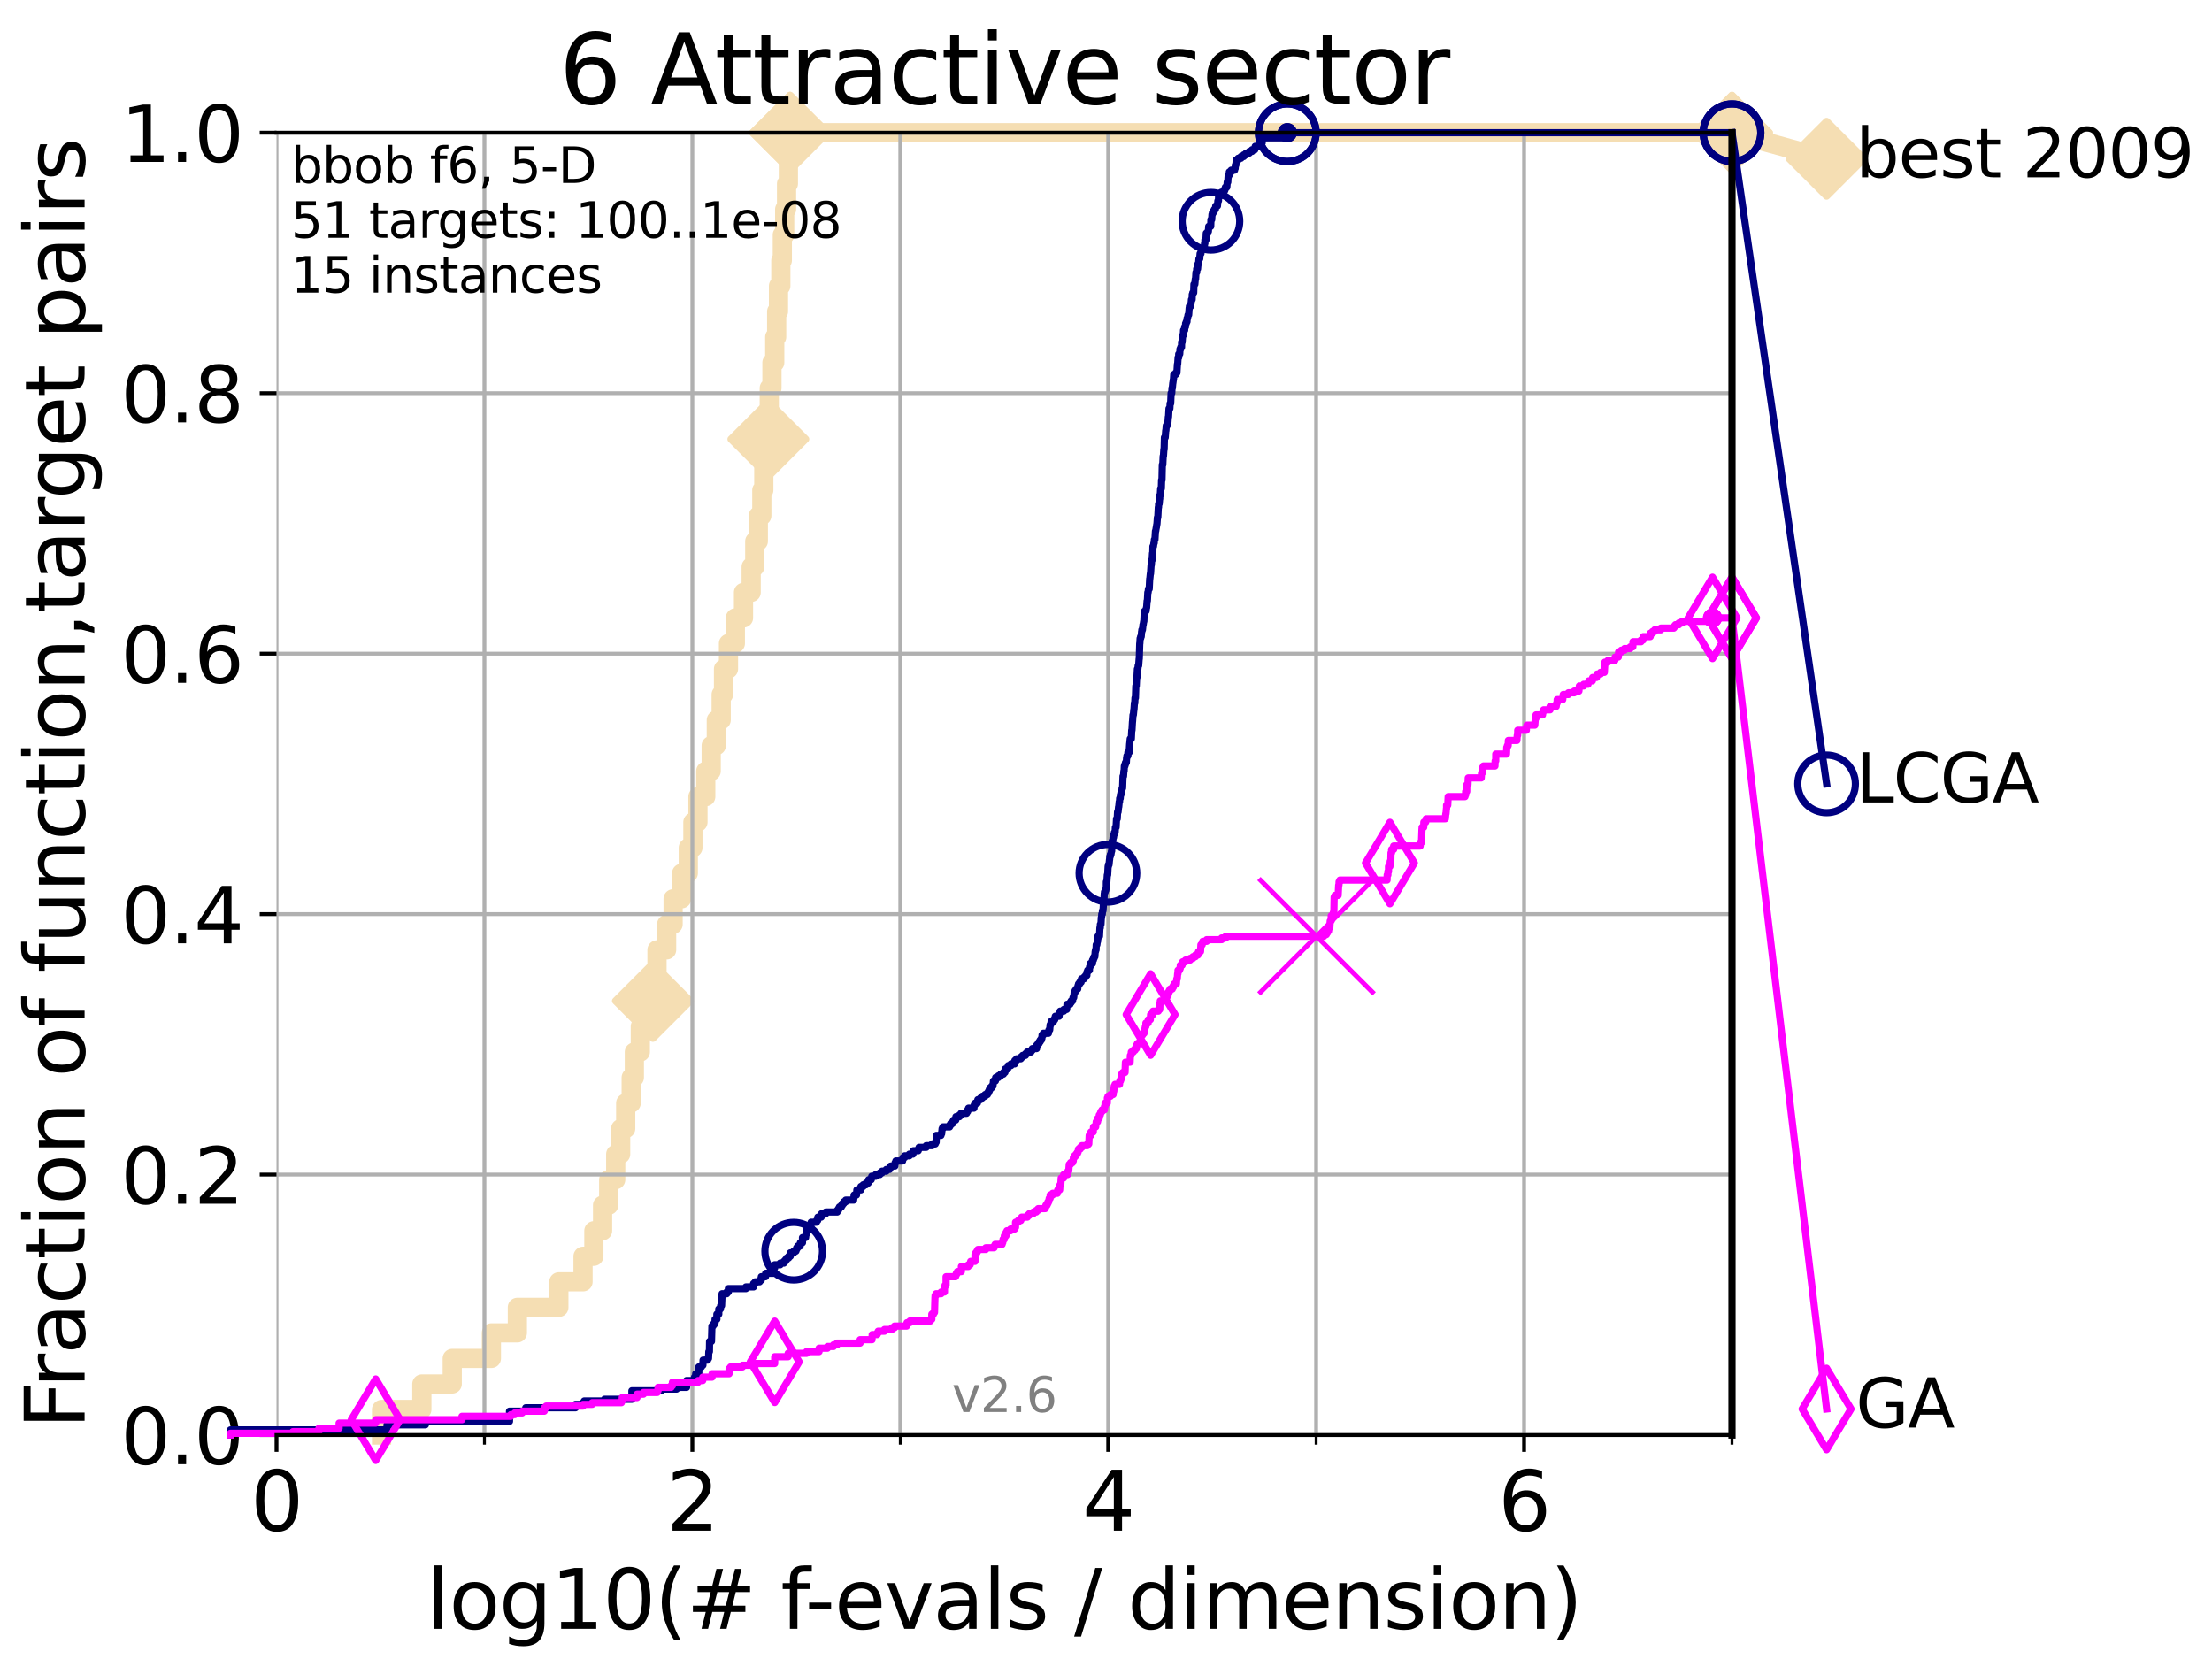 <?xml version="1.0" encoding="utf-8" standalone="no"?>
<!DOCTYPE svg PUBLIC "-//W3C//DTD SVG 1.1//EN"
  "http://www.w3.org/Graphics/SVG/1.1/DTD/svg11.dtd">
<svg xmlns:xlink="http://www.w3.org/1999/xlink" width="460.8pt" height="345.6pt" viewBox="0 0 460.8 345.6" xmlns="http://www.w3.org/2000/svg" version="1.1">
 <defs>
  <style type="text/css">*{stroke-linejoin: round; stroke-linecap: butt}</style>
 </defs>
 <g id="figure_1">
  <g id="patch_1">
   <path d="M 0 345.6 
L 460.8 345.6 
L 460.8 0 
L 0 0 
z
" style="fill: #ffffff"/>
  </g>
  <g id="axes_1">
   <g id="patch_2">
    <path d="M 57.6 298.944 
L 360.806 298.944 
L 360.806 27.648 
L 57.6 27.648 
z
" style="fill: #ffffff"/>
   </g>
   <g id="line2d_1">
    <path d="M 79.481 298.944 
L 79.481 293.624 
L 87.876 293.624 
L 87.876 288.305 
L 94.206 288.305 
L 94.206 282.985 
L 102.363 282.985 
L 102.363 277.666 
L 107.775 277.666 
L 107.775 272.346 
L 116.419 272.346 
L 116.419 267.027 
L 121.456 267.027 
L 121.456 261.707 
L 123.714 261.707 
L 123.714 256.388 
L 125.527 256.388 
L 125.527 251.068 
L 126.804 251.068 
L 126.804 245.749 
L 128.266 245.749 
L 128.266 240.429 
L 129.293 240.429 
L 129.293 235.11 
L 130.345 235.11 
L 130.345 229.79 
L 131.49 229.79 
L 131.49 224.471 
L 132.145 224.471 
L 132.145 219.151 
L 133.39 219.151 
L 133.39 213.832 
L 134.993 213.832 
L 134.993 208.512 
L 136.011 208.512 
L 136.011 203.192 
L 136.865 203.192 
L 136.865 197.873 
L 138.869 197.873 
L 138.869 192.553 
L 140.22 192.553 
L 140.22 187.234 
L 141.996 187.234 
L 141.996 181.914 
L 143.384 181.914 
L 143.384 176.595 
L 144.343 176.595 
L 144.343 171.275 
L 145.397 171.275 
L 145.397 165.956 
L 147.022 165.956 
L 147.022 160.636 
L 148.155 160.636 
L 148.155 155.317 
L 149.224 155.317 
L 149.224 149.997 
L 150.235 149.997 
L 150.235 144.678 
L 150.721 144.678 
L 150.721 139.358 
L 151.757 139.358 
L 151.757 134.039 
L 153.189 134.039 
L 153.189 128.719 
L 154.886 128.719 
L 154.886 123.4 
L 156.482 123.4 
L 156.482 118.08 
L 157.232 118.08 
L 157.232 112.76 
L 157.971 112.76 
L 157.971 107.441 
L 158.7 107.441 
L 158.7 102.121 
L 159.114 102.121 
L 159.114 96.802 
L 159.602 96.802 
L 159.602 91.482 
L 160.062 91.482 
L 160.062 86.163 
L 160.255 86.163 
L 160.255 80.843 
L 160.809 80.843 
L 160.809 75.524 
L 161.392 75.524 
L 161.392 70.204 
L 161.795 70.204 
L 161.795 64.885 
L 162.176 64.885 
L 162.176 59.565 
L 162.662 59.565 
L 162.662 54.246 
L 162.971 54.246 
L 162.971 48.926 
L 163.464 48.926 
L 163.464 43.607 
L 163.853 43.607 
L 163.853 38.287 
L 164.233 38.287 
L 164.233 32.968 
L 164.581 32.968 
L 164.581 27.648 
L 360.806 27.648 
" style="fill: none; stroke: #f5deb3; stroke-width: 4; stroke-linecap: square"/>
   </g>
   <g id="line2d_2">
    <defs>
     <path id="mbbb758d104" d="M 0 7.778 
L 7.778 0 
L 0 -7.778 
L -7.778 0 
z
" style="stroke: #f5deb3; stroke-width: 1.5; stroke-linejoin: miter"/>
    </defs>
    <g>
     <use xlink:href="#mbbb758d104" x="136.011" y="208.512" style="fill: #f5deb3; stroke: #f5deb3; stroke-width: 1.5; stroke-linejoin: miter"/>
     <use xlink:href="#mbbb758d104" x="160.062" y="91.482" style="fill: #f5deb3; stroke: #f5deb3; stroke-width: 1.5; stroke-linejoin: miter"/>
     <use xlink:href="#mbbb758d104" x="164.581" y="27.648" style="fill: #f5deb3; stroke: #f5deb3; stroke-width: 1.5; stroke-linejoin: miter"/>
     <use xlink:href="#mbbb758d104" x="164.581" y="27.648" style="fill: #f5deb3; stroke: #f5deb3; stroke-width: 1.5; stroke-linejoin: miter"/>
     <use xlink:href="#mbbb758d104" x="360.806" y="27.648" style="fill: #f5deb3; stroke: #f5deb3; stroke-width: 1.5; stroke-linejoin: miter"/>
    </g>
   </g>
   <g id="line2d_3">
    <path style="fill: none; stroke: #f5deb3; stroke-width: 4; stroke-linecap: square"/>
    <g/>
   </g>
   <g id="line2d_4">
    <path d="M 360.806 27.648 
L 380.515 33.074 
" style="fill: none; stroke: #f5deb3; stroke-width: 4; stroke-linecap: square"/>
    <g>
     <use xlink:href="#mbbb758d104" x="360.806" y="27.648" style="fill: #f5deb3; stroke: #f5deb3; stroke-width: 1.5; stroke-linejoin: miter"/>
     <use xlink:href="#mbbb758d104" x="380.515" y="33.074" style="fill: #f5deb3; stroke: #f5deb3; stroke-width: 1.5; stroke-linejoin: miter"/>
    </g>
   </g>
   <g id="matplotlib.axis_1">
    <g id="xtick_1">
     <g id="line2d_5">
      <path d="M 57.6 298.944 
L 57.6 27.648 
" clip-path="url(#p9444bf3603)" style="fill: none; stroke: #b0b0b0; stroke-width: 0.8; stroke-linecap: square"/>
     </g>
     <g id="line2d_6">
      <defs>
       <path id="m9917e0b41a" d="M 0 0 
L 0 3.5 
" style="stroke: #000000; stroke-width: 0.8"/>
      </defs>
      <g>
       <use xlink:href="#m9917e0b41a" x="57.6" y="298.944" style="stroke: #000000; stroke-width: 0.8"/>
      </g>
     </g>
     <g id="text_1">
      <!-- 0 -->
      <g transform="translate(52.192 318.861)scale(0.17 -0.17)">
       <defs>
        <path id="DejaVuSans-30" d="M 2034 4250 
Q 1547 4250 1301 3770 
Q 1056 3291 1056 2328 
Q 1056 1369 1301 889 
Q 1547 409 2034 409 
Q 2525 409 2770 889 
Q 3016 1369 3016 2328 
Q 3016 3291 2770 3770 
Q 2525 4250 2034 4250 
z
M 2034 4750 
Q 2819 4750 3233 4129 
Q 3647 3509 3647 2328 
Q 3647 1150 3233 529 
Q 2819 -91 2034 -91 
Q 1250 -91 836 529 
Q 422 1150 422 2328 
Q 422 3509 836 4129 
Q 1250 4750 2034 4750 
z
" transform="scale(0.016)"/>
       </defs>
       <use xlink:href="#DejaVuSans-30"/>
      </g>
     </g>
    </g>
    <g id="xtick_2">
     <g id="line2d_7">
      <path d="M 144.23 298.944 
L 144.23 27.648 
" clip-path="url(#p9444bf3603)" style="fill: none; stroke: #b0b0b0; stroke-width: 0.8; stroke-linecap: square"/>
     </g>
     <g id="line2d_8">
      <g>
       <use xlink:href="#m9917e0b41a" x="144.23" y="298.944" style="stroke: #000000; stroke-width: 0.8"/>
      </g>
     </g>
     <g id="text_2">
      <!-- 2 -->
      <g transform="translate(138.822 318.861)scale(0.17 -0.17)">
       <defs>
        <path id="DejaVuSans-32" d="M 1228 531 
L 3431 531 
L 3431 0 
L 469 0 
L 469 531 
Q 828 903 1448 1529 
Q 2069 2156 2228 2338 
Q 2531 2678 2651 2914 
Q 2772 3150 2772 3378 
Q 2772 3750 2511 3984 
Q 2250 4219 1831 4219 
Q 1534 4219 1204 4116 
Q 875 4013 500 3803 
L 500 4441 
Q 881 4594 1212 4672 
Q 1544 4750 1819 4750 
Q 2544 4750 2975 4387 
Q 3406 4025 3406 3419 
Q 3406 3131 3298 2873 
Q 3191 2616 2906 2266 
Q 2828 2175 2409 1742 
Q 1991 1309 1228 531 
z
" transform="scale(0.016)"/>
       </defs>
       <use xlink:href="#DejaVuSans-32"/>
      </g>
     </g>
    </g>
    <g id="xtick_3">
     <g id="line2d_9">
      <path d="M 230.861 298.944 
L 230.861 27.648 
" clip-path="url(#p9444bf3603)" style="fill: none; stroke: #b0b0b0; stroke-width: 0.8; stroke-linecap: square"/>
     </g>
     <g id="line2d_10">
      <g>
       <use xlink:href="#m9917e0b41a" x="230.861" y="298.944" style="stroke: #000000; stroke-width: 0.8"/>
      </g>
     </g>
     <g id="text_3">
      <!-- 4 -->
      <g transform="translate(225.453 318.861)scale(0.17 -0.17)">
       <defs>
        <path id="DejaVuSans-34" d="M 2419 4116 
L 825 1625 
L 2419 1625 
L 2419 4116 
z
M 2253 4666 
L 3047 4666 
L 3047 1625 
L 3713 1625 
L 3713 1100 
L 3047 1100 
L 3047 0 
L 2419 0 
L 2419 1100 
L 313 1100 
L 313 1709 
L 2253 4666 
z
" transform="scale(0.016)"/>
       </defs>
       <use xlink:href="#DejaVuSans-34"/>
      </g>
     </g>
    </g>
    <g id="xtick_4">
     <g id="line2d_11">
      <path d="M 317.491 298.944 
L 317.491 27.648 
" clip-path="url(#p9444bf3603)" style="fill: none; stroke: #b0b0b0; stroke-width: 0.8; stroke-linecap: square"/>
     </g>
     <g id="line2d_12">
      <g>
       <use xlink:href="#m9917e0b41a" x="317.491" y="298.944" style="stroke: #000000; stroke-width: 0.8"/>
      </g>
     </g>
     <g id="text_4">
      <!-- 6 -->
      <g transform="translate(312.083 318.861)scale(0.17 -0.17)">
       <defs>
        <path id="DejaVuSans-36" d="M 2113 2584 
Q 1688 2584 1439 2293 
Q 1191 2003 1191 1497 
Q 1191 994 1439 701 
Q 1688 409 2113 409 
Q 2538 409 2786 701 
Q 3034 994 3034 1497 
Q 3034 2003 2786 2293 
Q 2538 2584 2113 2584 
z
M 3366 4563 
L 3366 3988 
Q 3128 4100 2886 4159 
Q 2644 4219 2406 4219 
Q 1781 4219 1451 3797 
Q 1122 3375 1075 2522 
Q 1259 2794 1537 2939 
Q 1816 3084 2150 3084 
Q 2853 3084 3261 2657 
Q 3669 2231 3669 1497 
Q 3669 778 3244 343 
Q 2819 -91 2113 -91 
Q 1303 -91 875 529 
Q 447 1150 447 2328 
Q 447 3434 972 4092 
Q 1497 4750 2381 4750 
Q 2619 4750 2861 4703 
Q 3103 4656 3366 4563 
z
" transform="scale(0.016)"/>
       </defs>
       <use xlink:href="#DejaVuSans-36"/>
      </g>
     </g>
    </g>
    <g id="xtick_5">
     <g id="line2d_13">
      <path d="M 100.915 298.944 
L 100.915 27.648 
" clip-path="url(#p9444bf3603)" style="fill: none; stroke: #b0b0b0; stroke-width: 0.8; stroke-linecap: square"/>
     </g>
     <g id="line2d_14">
      <defs>
       <path id="m84cd3a396c" d="M 0 0 
L 0 2 
" style="stroke: #000000; stroke-width: 0.6"/>
      </defs>
      <g>
       <use xlink:href="#m84cd3a396c" x="100.915" y="298.944" style="stroke: #000000; stroke-width: 0.6"/>
      </g>
     </g>
    </g>
    <g id="xtick_6">
     <g id="line2d_15">
      <path d="M 187.546 298.944 
L 187.546 27.648 
" clip-path="url(#p9444bf3603)" style="fill: none; stroke: #b0b0b0; stroke-width: 0.8; stroke-linecap: square"/>
     </g>
     <g id="line2d_16">
      <g>
       <use xlink:href="#m84cd3a396c" x="187.546" y="298.944" style="stroke: #000000; stroke-width: 0.6"/>
      </g>
     </g>
    </g>
    <g id="xtick_7">
     <g id="line2d_17">
      <path d="M 274.176 298.944 
L 274.176 27.648 
" clip-path="url(#p9444bf3603)" style="fill: none; stroke: #b0b0b0; stroke-width: 0.8; stroke-linecap: square"/>
     </g>
     <g id="line2d_18">
      <g>
       <use xlink:href="#m84cd3a396c" x="274.176" y="298.944" style="stroke: #000000; stroke-width: 0.6"/>
      </g>
     </g>
    </g>
    <g id="xtick_8">
     <g id="line2d_19">
      <path d="M 360.806 298.944 
L 360.806 27.648 
" clip-path="url(#p9444bf3603)" style="fill: none; stroke: #b0b0b0; stroke-width: 0.8; stroke-linecap: square"/>
     </g>
     <g id="line2d_20">
      <g>
       <use xlink:href="#m84cd3a396c" x="360.806" y="298.944" style="stroke: #000000; stroke-width: 0.6"/>
      </g>
     </g>
    </g>
    <g id="text_5">
     <!-- log10(# f-evals / dimension) -->
     <g transform="translate(88.823 339.314)scale(0.17 -0.17)">
      <defs>
       <path id="DejaVuSans-6c" d="M 603 4863 
L 1178 4863 
L 1178 0 
L 603 0 
L 603 4863 
z
" transform="scale(0.016)"/>
       <path id="DejaVuSans-6f" d="M 1959 3097 
Q 1497 3097 1228 2736 
Q 959 2375 959 1747 
Q 959 1119 1226 758 
Q 1494 397 1959 397 
Q 2419 397 2687 759 
Q 2956 1122 2956 1747 
Q 2956 2369 2687 2733 
Q 2419 3097 1959 3097 
z
M 1959 3584 
Q 2709 3584 3137 3096 
Q 3566 2609 3566 1747 
Q 3566 888 3137 398 
Q 2709 -91 1959 -91 
Q 1206 -91 779 398 
Q 353 888 353 1747 
Q 353 2609 779 3096 
Q 1206 3584 1959 3584 
z
" transform="scale(0.016)"/>
       <path id="DejaVuSans-67" d="M 2906 1791 
Q 2906 2416 2648 2759 
Q 2391 3103 1925 3103 
Q 1463 3103 1205 2759 
Q 947 2416 947 1791 
Q 947 1169 1205 825 
Q 1463 481 1925 481 
Q 2391 481 2648 825 
Q 2906 1169 2906 1791 
z
M 3481 434 
Q 3481 -459 3084 -895 
Q 2688 -1331 1869 -1331 
Q 1566 -1331 1297 -1286 
Q 1028 -1241 775 -1147 
L 775 -588 
Q 1028 -725 1275 -790 
Q 1522 -856 1778 -856 
Q 2344 -856 2625 -561 
Q 2906 -266 2906 331 
L 2906 616 
Q 2728 306 2450 153 
Q 2172 0 1784 0 
Q 1141 0 747 490 
Q 353 981 353 1791 
Q 353 2603 747 3093 
Q 1141 3584 1784 3584 
Q 2172 3584 2450 3431 
Q 2728 3278 2906 2969 
L 2906 3500 
L 3481 3500 
L 3481 434 
z
" transform="scale(0.016)"/>
       <path id="DejaVuSans-31" d="M 794 531 
L 1825 531 
L 1825 4091 
L 703 3866 
L 703 4441 
L 1819 4666 
L 2450 4666 
L 2450 531 
L 3481 531 
L 3481 0 
L 794 0 
L 794 531 
z
" transform="scale(0.016)"/>
       <path id="DejaVuSans-28" d="M 1984 4856 
Q 1566 4138 1362 3434 
Q 1159 2731 1159 2009 
Q 1159 1288 1364 580 
Q 1569 -128 1984 -844 
L 1484 -844 
Q 1016 -109 783 600 
Q 550 1309 550 2009 
Q 550 2706 781 3412 
Q 1013 4119 1484 4856 
L 1984 4856 
z
" transform="scale(0.016)"/>
       <path id="DejaVuSans-23" d="M 3272 2816 
L 2363 2816 
L 2100 1772 
L 3016 1772 
L 3272 2816 
z
M 2803 4594 
L 2478 3297 
L 3391 3297 
L 3719 4594 
L 4219 4594 
L 3897 3297 
L 4872 3297 
L 4872 2816 
L 3775 2816 
L 3519 1772 
L 4513 1772 
L 4513 1294 
L 3397 1294 
L 3072 0 
L 2572 0 
L 2894 1294 
L 1978 1294 
L 1656 0 
L 1153 0 
L 1478 1294 
L 494 1294 
L 494 1772 
L 1594 1772 
L 1856 2816 
L 850 2816 
L 850 3297 
L 1978 3297 
L 2297 4594 
L 2803 4594 
z
" transform="scale(0.016)"/>
       <path id="DejaVuSans-20" transform="scale(0.016)"/>
       <path id="DejaVuSans-66" d="M 2375 4863 
L 2375 4384 
L 1825 4384 
Q 1516 4384 1395 4259 
Q 1275 4134 1275 3809 
L 1275 3500 
L 2222 3500 
L 2222 3053 
L 1275 3053 
L 1275 0 
L 697 0 
L 697 3053 
L 147 3053 
L 147 3500 
L 697 3500 
L 697 3744 
Q 697 4328 969 4595 
Q 1241 4863 1831 4863 
L 2375 4863 
z
" transform="scale(0.016)"/>
       <path id="DejaVuSans-2d" d="M 313 2009 
L 1997 2009 
L 1997 1497 
L 313 1497 
L 313 2009 
z
" transform="scale(0.016)"/>
       <path id="DejaVuSans-65" d="M 3597 1894 
L 3597 1613 
L 953 1613 
Q 991 1019 1311 708 
Q 1631 397 2203 397 
Q 2534 397 2845 478 
Q 3156 559 3463 722 
L 3463 178 
Q 3153 47 2828 -22 
Q 2503 -91 2169 -91 
Q 1331 -91 842 396 
Q 353 884 353 1716 
Q 353 2575 817 3079 
Q 1281 3584 2069 3584 
Q 2775 3584 3186 3129 
Q 3597 2675 3597 1894 
z
M 3022 2063 
Q 3016 2534 2758 2815 
Q 2500 3097 2075 3097 
Q 1594 3097 1305 2825 
Q 1016 2553 972 2059 
L 3022 2063 
z
" transform="scale(0.016)"/>
       <path id="DejaVuSans-76" d="M 191 3500 
L 800 3500 
L 1894 563 
L 2988 3500 
L 3597 3500 
L 2284 0 
L 1503 0 
L 191 3500 
z
" transform="scale(0.016)"/>
       <path id="DejaVuSans-61" d="M 2194 1759 
Q 1497 1759 1228 1600 
Q 959 1441 959 1056 
Q 959 750 1161 570 
Q 1363 391 1709 391 
Q 2188 391 2477 730 
Q 2766 1069 2766 1631 
L 2766 1759 
L 2194 1759 
z
M 3341 1997 
L 3341 0 
L 2766 0 
L 2766 531 
Q 2569 213 2275 61 
Q 1981 -91 1556 -91 
Q 1019 -91 701 211 
Q 384 513 384 1019 
Q 384 1609 779 1909 
Q 1175 2209 1959 2209 
L 2766 2209 
L 2766 2266 
Q 2766 2663 2505 2880 
Q 2244 3097 1772 3097 
Q 1472 3097 1187 3025 
Q 903 2953 641 2809 
L 641 3341 
Q 956 3463 1253 3523 
Q 1550 3584 1831 3584 
Q 2591 3584 2966 3190 
Q 3341 2797 3341 1997 
z
" transform="scale(0.016)"/>
       <path id="DejaVuSans-73" d="M 2834 3397 
L 2834 2853 
Q 2591 2978 2328 3040 
Q 2066 3103 1784 3103 
Q 1356 3103 1142 2972 
Q 928 2841 928 2578 
Q 928 2378 1081 2264 
Q 1234 2150 1697 2047 
L 1894 2003 
Q 2506 1872 2764 1633 
Q 3022 1394 3022 966 
Q 3022 478 2636 193 
Q 2250 -91 1575 -91 
Q 1294 -91 989 -36 
Q 684 19 347 128 
L 347 722 
Q 666 556 975 473 
Q 1284 391 1588 391 
Q 1994 391 2212 530 
Q 2431 669 2431 922 
Q 2431 1156 2273 1281 
Q 2116 1406 1581 1522 
L 1381 1569 
Q 847 1681 609 1914 
Q 372 2147 372 2553 
Q 372 3047 722 3315 
Q 1072 3584 1716 3584 
Q 2034 3584 2315 3537 
Q 2597 3491 2834 3397 
z
" transform="scale(0.016)"/>
       <path id="DejaVuSans-2f" d="M 1625 4666 
L 2156 4666 
L 531 -594 
L 0 -594 
L 1625 4666 
z
" transform="scale(0.016)"/>
       <path id="DejaVuSans-64" d="M 2906 2969 
L 2906 4863 
L 3481 4863 
L 3481 0 
L 2906 0 
L 2906 525 
Q 2725 213 2448 61 
Q 2172 -91 1784 -91 
Q 1150 -91 751 415 
Q 353 922 353 1747 
Q 353 2572 751 3078 
Q 1150 3584 1784 3584 
Q 2172 3584 2448 3432 
Q 2725 3281 2906 2969 
z
M 947 1747 
Q 947 1113 1208 752 
Q 1469 391 1925 391 
Q 2381 391 2643 752 
Q 2906 1113 2906 1747 
Q 2906 2381 2643 2742 
Q 2381 3103 1925 3103 
Q 1469 3103 1208 2742 
Q 947 2381 947 1747 
z
" transform="scale(0.016)"/>
       <path id="DejaVuSans-69" d="M 603 3500 
L 1178 3500 
L 1178 0 
L 603 0 
L 603 3500 
z
M 603 4863 
L 1178 4863 
L 1178 4134 
L 603 4134 
L 603 4863 
z
" transform="scale(0.016)"/>
       <path id="DejaVuSans-6d" d="M 3328 2828 
Q 3544 3216 3844 3400 
Q 4144 3584 4550 3584 
Q 5097 3584 5394 3201 
Q 5691 2819 5691 2113 
L 5691 0 
L 5113 0 
L 5113 2094 
Q 5113 2597 4934 2840 
Q 4756 3084 4391 3084 
Q 3944 3084 3684 2787 
Q 3425 2491 3425 1978 
L 3425 0 
L 2847 0 
L 2847 2094 
Q 2847 2600 2669 2842 
Q 2491 3084 2119 3084 
Q 1678 3084 1418 2786 
Q 1159 2488 1159 1978 
L 1159 0 
L 581 0 
L 581 3500 
L 1159 3500 
L 1159 2956 
Q 1356 3278 1631 3431 
Q 1906 3584 2284 3584 
Q 2666 3584 2933 3390 
Q 3200 3197 3328 2828 
z
" transform="scale(0.016)"/>
       <path id="DejaVuSans-6e" d="M 3513 2113 
L 3513 0 
L 2938 0 
L 2938 2094 
Q 2938 2591 2744 2837 
Q 2550 3084 2163 3084 
Q 1697 3084 1428 2787 
Q 1159 2491 1159 1978 
L 1159 0 
L 581 0 
L 581 3500 
L 1159 3500 
L 1159 2956 
Q 1366 3272 1645 3428 
Q 1925 3584 2291 3584 
Q 2894 3584 3203 3211 
Q 3513 2838 3513 2113 
z
" transform="scale(0.016)"/>
       <path id="DejaVuSans-29" d="M 513 4856 
L 1013 4856 
Q 1481 4119 1714 3412 
Q 1947 2706 1947 2009 
Q 1947 1309 1714 600 
Q 1481 -109 1013 -844 
L 513 -844 
Q 928 -128 1133 580 
Q 1338 1288 1338 2009 
Q 1338 2731 1133 3434 
Q 928 4138 513 4856 
z
" transform="scale(0.016)"/>
      </defs>
      <use xlink:href="#DejaVuSans-6c"/>
      <use xlink:href="#DejaVuSans-6f" x="27.783"/>
      <use xlink:href="#DejaVuSans-67" x="88.965"/>
      <use xlink:href="#DejaVuSans-31" x="152.441"/>
      <use xlink:href="#DejaVuSans-30" x="216.064"/>
      <use xlink:href="#DejaVuSans-28" x="279.688"/>
      <use xlink:href="#DejaVuSans-23" x="318.701"/>
      <use xlink:href="#DejaVuSans-20" x="402.49"/>
      <use xlink:href="#DejaVuSans-66" x="434.277"/>
      <use xlink:href="#DejaVuSans-2d" x="463.982"/>
      <use xlink:href="#DejaVuSans-65" x="500.066"/>
      <use xlink:href="#DejaVuSans-76" x="561.59"/>
      <use xlink:href="#DejaVuSans-61" x="620.77"/>
      <use xlink:href="#DejaVuSans-6c" x="682.049"/>
      <use xlink:href="#DejaVuSans-73" x="709.832"/>
      <use xlink:href="#DejaVuSans-20" x="761.932"/>
      <use xlink:href="#DejaVuSans-2f" x="793.719"/>
      <use xlink:href="#DejaVuSans-20" x="827.41"/>
      <use xlink:href="#DejaVuSans-64" x="859.197"/>
      <use xlink:href="#DejaVuSans-69" x="922.674"/>
      <use xlink:href="#DejaVuSans-6d" x="950.457"/>
      <use xlink:href="#DejaVuSans-65" x="1047.869"/>
      <use xlink:href="#DejaVuSans-6e" x="1109.393"/>
      <use xlink:href="#DejaVuSans-73" x="1172.771"/>
      <use xlink:href="#DejaVuSans-69" x="1224.871"/>
      <use xlink:href="#DejaVuSans-6f" x="1252.654"/>
      <use xlink:href="#DejaVuSans-6e" x="1313.836"/>
      <use xlink:href="#DejaVuSans-29" x="1377.215"/>
     </g>
    </g>
   </g>
   <g id="matplotlib.axis_2">
    <g id="ytick_1">
     <g id="line2d_21">
      <path d="M 57.6 298.944 
L 360.806 298.944 
" clip-path="url(#p9444bf3603)" style="fill: none; stroke: #b0b0b0; stroke-width: 0.8; stroke-linecap: square"/>
     </g>
     <g id="line2d_22">
      <defs>
       <path id="m22c26617e0" d="M 0 0 
L -3.5 0 
" style="stroke: #000000; stroke-width: 0.8"/>
      </defs>
      <g>
       <use xlink:href="#m22c26617e0" x="57.6" y="298.944" style="stroke: #000000; stroke-width: 0.8"/>
      </g>
     </g>
     <g id="text_6">
      <!-- 0.0 -->
      <g transform="translate(25.155 305.023)scale(0.16 -0.16)">
       <defs>
        <path id="DejaVuSans-2e" d="M 684 794 
L 1344 794 
L 1344 0 
L 684 0 
L 684 794 
z
" transform="scale(0.016)"/>
       </defs>
       <use xlink:href="#DejaVuSans-30"/>
       <use xlink:href="#DejaVuSans-2e" x="63.623"/>
       <use xlink:href="#DejaVuSans-30" x="95.41"/>
      </g>
     </g>
    </g>
    <g id="ytick_2">
     <g id="line2d_23">
      <path d="M 57.6 244.685 
L 360.806 244.685 
" clip-path="url(#p9444bf3603)" style="fill: none; stroke: #b0b0b0; stroke-width: 0.8; stroke-linecap: square"/>
     </g>
     <g id="line2d_24">
      <g>
       <use xlink:href="#m22c26617e0" x="57.6" y="244.685" style="stroke: #000000; stroke-width: 0.8"/>
      </g>
     </g>
     <g id="text_7">
      <!-- 0.2 -->
      <g transform="translate(25.155 250.764)scale(0.16 -0.16)">
       <use xlink:href="#DejaVuSans-30"/>
       <use xlink:href="#DejaVuSans-2e" x="63.623"/>
       <use xlink:href="#DejaVuSans-32" x="95.41"/>
      </g>
     </g>
    </g>
    <g id="ytick_3">
     <g id="line2d_25">
      <path d="M 57.6 190.426 
L 360.806 190.426 
" clip-path="url(#p9444bf3603)" style="fill: none; stroke: #b0b0b0; stroke-width: 0.8; stroke-linecap: square"/>
     </g>
     <g id="line2d_26">
      <g>
       <use xlink:href="#m22c26617e0" x="57.6" y="190.426" style="stroke: #000000; stroke-width: 0.8"/>
      </g>
     </g>
     <g id="text_8">
      <!-- 0.4 -->
      <g transform="translate(25.155 196.504)scale(0.16 -0.16)">
       <use xlink:href="#DejaVuSans-30"/>
       <use xlink:href="#DejaVuSans-2e" x="63.623"/>
       <use xlink:href="#DejaVuSans-34" x="95.41"/>
      </g>
     </g>
    </g>
    <g id="ytick_4">
     <g id="line2d_27">
      <path d="M 57.6 136.166 
L 360.806 136.166 
" clip-path="url(#p9444bf3603)" style="fill: none; stroke: #b0b0b0; stroke-width: 0.8; stroke-linecap: square"/>
     </g>
     <g id="line2d_28">
      <g>
       <use xlink:href="#m22c26617e0" x="57.6" y="136.166" style="stroke: #000000; stroke-width: 0.8"/>
      </g>
     </g>
     <g id="text_9">
      <!-- 0.6 -->
      <g transform="translate(25.155 142.245)scale(0.16 -0.16)">
       <use xlink:href="#DejaVuSans-30"/>
       <use xlink:href="#DejaVuSans-2e" x="63.623"/>
       <use xlink:href="#DejaVuSans-36" x="95.41"/>
      </g>
     </g>
    </g>
    <g id="ytick_5">
     <g id="line2d_29">
      <path d="M 57.6 81.907 
L 360.806 81.907 
" clip-path="url(#p9444bf3603)" style="fill: none; stroke: #b0b0b0; stroke-width: 0.8; stroke-linecap: square"/>
     </g>
     <g id="line2d_30">
      <g>
       <use xlink:href="#m22c26617e0" x="57.6" y="81.907" style="stroke: #000000; stroke-width: 0.8"/>
      </g>
     </g>
     <g id="text_10">
      <!-- 0.8 -->
      <g transform="translate(25.155 87.986)scale(0.16 -0.16)">
       <defs>
        <path id="DejaVuSans-38" d="M 2034 2216 
Q 1584 2216 1326 1975 
Q 1069 1734 1069 1313 
Q 1069 891 1326 650 
Q 1584 409 2034 409 
Q 2484 409 2743 651 
Q 3003 894 3003 1313 
Q 3003 1734 2745 1975 
Q 2488 2216 2034 2216 
z
M 1403 2484 
Q 997 2584 770 2862 
Q 544 3141 544 3541 
Q 544 4100 942 4425 
Q 1341 4750 2034 4750 
Q 2731 4750 3128 4425 
Q 3525 4100 3525 3541 
Q 3525 3141 3298 2862 
Q 3072 2584 2669 2484 
Q 3125 2378 3379 2068 
Q 3634 1759 3634 1313 
Q 3634 634 3220 271 
Q 2806 -91 2034 -91 
Q 1263 -91 848 271 
Q 434 634 434 1313 
Q 434 1759 690 2068 
Q 947 2378 1403 2484 
z
M 1172 3481 
Q 1172 3119 1398 2916 
Q 1625 2713 2034 2713 
Q 2441 2713 2670 2916 
Q 2900 3119 2900 3481 
Q 2900 3844 2670 4047 
Q 2441 4250 2034 4250 
Q 1625 4250 1398 4047 
Q 1172 3844 1172 3481 
z
" transform="scale(0.016)"/>
       </defs>
       <use xlink:href="#DejaVuSans-30"/>
       <use xlink:href="#DejaVuSans-2e" x="63.623"/>
       <use xlink:href="#DejaVuSans-38" x="95.41"/>
      </g>
     </g>
    </g>
    <g id="ytick_6">
     <g id="line2d_31">
      <path d="M 57.6 27.648 
L 360.806 27.648 
" clip-path="url(#p9444bf3603)" style="fill: none; stroke: #b0b0b0; stroke-width: 0.8; stroke-linecap: square"/>
     </g>
     <g id="line2d_32">
      <g>
       <use xlink:href="#m22c26617e0" x="57.6" y="27.648" style="stroke: #000000; stroke-width: 0.8"/>
      </g>
     </g>
     <g id="text_11">
      <!-- 1.0 -->
      <g transform="translate(25.155 33.727)scale(0.16 -0.16)">
       <use xlink:href="#DejaVuSans-31"/>
       <use xlink:href="#DejaVuSans-2e" x="63.623"/>
       <use xlink:href="#DejaVuSans-30" x="95.41"/>
      </g>
     </g>
    </g>
    <g id="text_12">
     <!-- Fraction of function,target pairs -->
     <g transform="translate(17.62 297.681)rotate(-90)scale(0.17 -0.17)">
      <defs>
       <path id="DejaVuSans-46" d="M 628 4666 
L 3309 4666 
L 3309 4134 
L 1259 4134 
L 1259 2759 
L 3109 2759 
L 3109 2228 
L 1259 2228 
L 1259 0 
L 628 0 
L 628 4666 
z
" transform="scale(0.016)"/>
       <path id="DejaVuSans-72" d="M 2631 2963 
Q 2534 3019 2420 3045 
Q 2306 3072 2169 3072 
Q 1681 3072 1420 2755 
Q 1159 2438 1159 1844 
L 1159 0 
L 581 0 
L 581 3500 
L 1159 3500 
L 1159 2956 
Q 1341 3275 1631 3429 
Q 1922 3584 2338 3584 
Q 2397 3584 2469 3576 
Q 2541 3569 2628 3553 
L 2631 2963 
z
" transform="scale(0.016)"/>
       <path id="DejaVuSans-63" d="M 3122 3366 
L 3122 2828 
Q 2878 2963 2633 3030 
Q 2388 3097 2138 3097 
Q 1578 3097 1268 2742 
Q 959 2388 959 1747 
Q 959 1106 1268 751 
Q 1578 397 2138 397 
Q 2388 397 2633 464 
Q 2878 531 3122 666 
L 3122 134 
Q 2881 22 2623 -34 
Q 2366 -91 2075 -91 
Q 1284 -91 818 406 
Q 353 903 353 1747 
Q 353 2603 823 3093 
Q 1294 3584 2113 3584 
Q 2378 3584 2631 3529 
Q 2884 3475 3122 3366 
z
" transform="scale(0.016)"/>
       <path id="DejaVuSans-74" d="M 1172 4494 
L 1172 3500 
L 2356 3500 
L 2356 3053 
L 1172 3053 
L 1172 1153 
Q 1172 725 1289 603 
Q 1406 481 1766 481 
L 2356 481 
L 2356 0 
L 1766 0 
Q 1100 0 847 248 
Q 594 497 594 1153 
L 594 3053 
L 172 3053 
L 172 3500 
L 594 3500 
L 594 4494 
L 1172 4494 
z
" transform="scale(0.016)"/>
       <path id="DejaVuSans-75" d="M 544 1381 
L 544 3500 
L 1119 3500 
L 1119 1403 
Q 1119 906 1312 657 
Q 1506 409 1894 409 
Q 2359 409 2629 706 
Q 2900 1003 2900 1516 
L 2900 3500 
L 3475 3500 
L 3475 0 
L 2900 0 
L 2900 538 
Q 2691 219 2414 64 
Q 2138 -91 1772 -91 
Q 1169 -91 856 284 
Q 544 659 544 1381 
z
M 1991 3584 
L 1991 3584 
z
" transform="scale(0.016)"/>
       <path id="DejaVuSans-2c" d="M 750 794 
L 1409 794 
L 1409 256 
L 897 -744 
L 494 -744 
L 750 256 
L 750 794 
z
" transform="scale(0.016)"/>
       <path id="DejaVuSans-70" d="M 1159 525 
L 1159 -1331 
L 581 -1331 
L 581 3500 
L 1159 3500 
L 1159 2969 
Q 1341 3281 1617 3432 
Q 1894 3584 2278 3584 
Q 2916 3584 3314 3078 
Q 3713 2572 3713 1747 
Q 3713 922 3314 415 
Q 2916 -91 2278 -91 
Q 1894 -91 1617 61 
Q 1341 213 1159 525 
z
M 3116 1747 
Q 3116 2381 2855 2742 
Q 2594 3103 2138 3103 
Q 1681 3103 1420 2742 
Q 1159 2381 1159 1747 
Q 1159 1113 1420 752 
Q 1681 391 2138 391 
Q 2594 391 2855 752 
Q 3116 1113 3116 1747 
z
" transform="scale(0.016)"/>
      </defs>
      <use xlink:href="#DejaVuSans-46"/>
      <use xlink:href="#DejaVuSans-72" x="50.27"/>
      <use xlink:href="#DejaVuSans-61" x="91.383"/>
      <use xlink:href="#DejaVuSans-63" x="152.662"/>
      <use xlink:href="#DejaVuSans-74" x="207.643"/>
      <use xlink:href="#DejaVuSans-69" x="246.852"/>
      <use xlink:href="#DejaVuSans-6f" x="274.635"/>
      <use xlink:href="#DejaVuSans-6e" x="335.816"/>
      <use xlink:href="#DejaVuSans-20" x="399.195"/>
      <use xlink:href="#DejaVuSans-6f" x="430.982"/>
      <use xlink:href="#DejaVuSans-66" x="492.164"/>
      <use xlink:href="#DejaVuSans-20" x="527.369"/>
      <use xlink:href="#DejaVuSans-66" x="559.156"/>
      <use xlink:href="#DejaVuSans-75" x="594.361"/>
      <use xlink:href="#DejaVuSans-6e" x="657.74"/>
      <use xlink:href="#DejaVuSans-63" x="721.119"/>
      <use xlink:href="#DejaVuSans-74" x="776.1"/>
      <use xlink:href="#DejaVuSans-69" x="815.309"/>
      <use xlink:href="#DejaVuSans-6f" x="843.092"/>
      <use xlink:href="#DejaVuSans-6e" x="904.273"/>
      <use xlink:href="#DejaVuSans-2c" x="967.652"/>
      <use xlink:href="#DejaVuSans-74" x="999.439"/>
      <use xlink:href="#DejaVuSans-61" x="1038.648"/>
      <use xlink:href="#DejaVuSans-72" x="1099.928"/>
      <use xlink:href="#DejaVuSans-67" x="1139.291"/>
      <use xlink:href="#DejaVuSans-65" x="1202.768"/>
      <use xlink:href="#DejaVuSans-74" x="1264.291"/>
      <use xlink:href="#DejaVuSans-20" x="1303.5"/>
      <use xlink:href="#DejaVuSans-70" x="1335.287"/>
      <use xlink:href="#DejaVuSans-61" x="1398.764"/>
      <use xlink:href="#DejaVuSans-69" x="1460.043"/>
      <use xlink:href="#DejaVuSans-72" x="1487.826"/>
      <use xlink:href="#DejaVuSans-73" x="1528.939"/>
     </g>
    </g>
   </g>
   <g id="line2d_33">
    <defs>
     <path id="m8a17a707bc" d="M 0 1.5 
C 0.398 1.5 0.779 1.342 1.061 1.061 
C 1.342 0.779 1.5 0.398 1.5 0 
C 1.5 -0.398 1.342 -0.779 1.061 -1.061 
C 0.779 -1.342 0.398 -1.5 0 -1.5 
C -0.398 -1.5 -0.779 -1.342 -1.061 -1.061 
C -1.342 -0.779 -1.5 -0.398 -1.5 0 
C -1.5 0.398 -1.342 0.779 -1.061 1.061 
C -0.779 1.342 -0.398 1.5 0 1.5 
z
" style="stroke: #f5deb3"/>
    </defs>
    <g>
     <use xlink:href="#m8a17a707bc" x="164.581" y="27.648" style="fill: #f5deb3; stroke: #f5deb3"/>
     <use xlink:href="#m8a17a707bc" x="164.581" y="27.648" style="fill: #f5deb3; stroke: #f5deb3"/>
    </g>
   </g>
   <g id="line2d_34">
    <defs>
     <path id="m061b63436e" d="M 0 1.5 
C 0.398 1.5 0.779 1.342 1.061 1.061 
C 1.342 0.779 1.5 0.398 1.5 0 
C 1.5 -0.398 1.342 -0.779 1.061 -1.061 
C 0.779 -1.342 0.398 -1.5 0 -1.5 
C -0.398 -1.5 -0.779 -1.342 -1.061 -1.061 
C -1.342 -0.779 -1.5 -0.398 -1.5 0 
C -1.5 0.398 -1.342 0.779 -1.061 1.061 
C -0.779 1.342 -0.398 1.5 0 1.5 
z
" style="stroke: #000080"/>
    </defs>
    <g>
     <use xlink:href="#m061b63436e" x="268.173" y="27.648" style="fill: #000080; stroke: #000080"/>
     <use xlink:href="#m061b63436e" x="268.173" y="27.648" style="fill: #000080; stroke: #000080"/>
    </g>
   </g>
   <g id="line2d_35">
    <path d="M 47.991 298.944 
L 47.991 297.88 
L 80.621 297.88 
L 80.621 296.816 
L 88.614 296.816 
L 88.614 296.107 
L 106.138 296.107 
L 106.138 293.979 
L 109.52 293.979 
L 109.52 293.27 
L 119.876 293.27 
L 119.876 292.561 
L 121.456 292.561 
L 121.456 292.206 
L 121.707 292.206 
L 121.707 291.851 
L 125.929 291.851 
L 125.929 291.497 
L 131.637 291.497 
L 131.637 289.723 
L 137.735 289.723 
L 137.735 289.369 
L 140.951 289.369 
L 140.951 289.014 
L 143.026 289.014 
L 143.026 287.596 
L 144.677 287.596 
L 144.677 286.886 
L 144.896 286.886 
L 144.932 286.177 
L 145.573 286.177 
L 145.573 284.759 
L 146.126 284.759 
L 146.126 284.404 
L 146.429 284.404 
L 146.463 283.34 
L 147.408 283.34 
L 147.408 282.985 
L 147.597 282.985 
L 147.66 281.567 
L 147.785 281.567 
L 147.816 279.439 
L 148.216 279.439 
L 148.307 276.247 
L 148.548 276.247 
L 148.548 275.893 
L 148.815 275.893 
L 148.815 275.538 
L 148.962 275.538 
L 148.962 274.829 
L 149.339 274.829 
L 149.339 273.765 
L 149.736 273.765 
L 149.736 272.701 
L 150.07 272.701 
L 150.125 271.992 
L 150.317 271.992 
L 150.425 269.509 
L 151.401 269.509 
L 151.401 269.155 
L 151.732 269.155 
L 151.732 268.445 
L 155.392 268.445 
L 155.392 268.091 
L 156.985 268.091 
L 156.985 267.381 
L 157.326 267.381 
L 157.326 267.027 
L 158.241 267.027 
L 158.241 266.672 
L 158.595 266.672 
L 158.595 265.963 
L 159.469 265.963 
L 159.502 265.254 
L 161.103 265.254 
L 161.149 264.19 
L 161.362 264.19 
L 161.362 263.48 
L 162.521 263.48 
L 162.521 263.126 
L 163.301 263.126 
L 163.301 262.771 
L 163.626 262.771 
L 163.626 262.417 
L 163.879 262.417 
L 163.879 262.062 
L 164.285 262.062 
L 164.285 261.707 
L 164.632 261.707 
L 164.632 260.998 
L 165.343 260.998 
L 165.343 260.643 
L 165.803 260.643 
L 165.803 260.289 
L 165.958 260.289 
L 165.958 259.934 
L 166.181 259.934 
L 166.181 259.579 
L 166.679 259.579 
L 166.735 258.87 
L 167.174 258.87 
L 167.174 257.806 
L 167.818 257.806 
L 167.904 257.097 
L 167.989 257.097 
L 168.085 255.678 
L 168.883 255.678 
L 168.974 254.615 
L 170.082 254.615 
L 170.082 254.26 
L 170.337 254.26 
L 170.374 253.551 
L 171.074 253.551 
L 171.137 252.841 
L 172.025 252.841 
L 172.025 252.487 
L 174.408 252.487 
L 174.408 252.132 
L 174.664 252.132 
L 174.664 251.778 
L 174.864 251.778 
L 174.864 251.423 
L 175.28 251.423 
L 175.28 251.068 
L 175.496 251.068 
L 175.496 250.714 
L 175.779 250.714 
L 175.779 250.359 
L 176.183 250.359 
L 176.183 250.004 
L 177.823 250.004 
L 177.93 248.94 
L 178.431 248.94 
L 178.504 247.877 
L 179.343 247.877 
L 179.343 247.167 
L 179.814 247.167 
L 179.814 246.813 
L 180.401 246.813 
L 180.401 246.458 
L 180.868 246.458 
L 180.949 245.749 
L 181.496 245.749 
L 181.6 245.039 
L 182.437 245.039 
L 182.437 244.685 
L 183.296 244.685 
L 183.296 244.33 
L 183.743 244.33 
L 183.743 243.976 
L 184.625 243.976 
L 184.625 243.621 
L 185.307 243.621 
L 185.307 243.266 
L 185.534 243.266 
L 185.534 242.912 
L 186.414 242.912 
L 186.465 242.202 
L 186.624 242.202 
L 186.624 241.848 
L 188.025 241.848 
L 188.109 241.138 
L 188.456 241.138 
L 188.456 240.784 
L 189.431 240.784 
L 189.431 240.429 
L 190.175 240.429 
L 190.273 239.72 
L 191.28 239.72 
L 191.28 239.365 
L 191.455 239.365 
L 191.455 239.011 
L 192.947 239.011 
L 192.947 238.656 
L 194.171 238.656 
L 194.171 238.301 
L 194.834 238.301 
L 194.834 237.947 
L 195.017 237.947 
L 195.047 236.528 
L 196.012 236.528 
L 196.012 236.174 
L 196.16 236.174 
L 196.257 235.11 
L 196.418 235.11 
L 196.418 234.755 
L 197.815 234.755 
L 197.815 234.4 
L 198.038 234.4 
L 198.038 234.046 
L 198.445 234.046 
L 198.445 233.691 
L 198.64 233.691 
L 198.64 233.336 
L 199.104 233.336 
L 199.134 232.627 
L 199.868 232.627 
L 199.868 232.273 
L 200.209 232.273 
L 200.209 231.918 
L 201.353 231.918 
L 201.353 231.563 
L 201.581 231.563 
L 201.581 231.209 
L 201.759 231.209 
L 201.759 230.854 
L 202.887 230.854 
L 202.952 230.145 
L 203.14 230.145 
L 203.14 229.79 
L 203.618 229.79 
L 203.695 229.081 
L 204.264 229.081 
L 204.264 228.726 
L 204.654 228.726 
L 204.654 228.372 
L 205.215 228.372 
L 205.215 228.017 
L 205.7 228.017 
L 205.7 227.662 
L 205.93 227.662 
L 205.93 227.308 
L 206.086 227.308 
L 206.086 226.953 
L 206.257 226.953 
L 206.257 226.598 
L 206.607 226.598 
L 206.607 226.244 
L 206.85 226.244 
L 206.952 225.18 
L 207.364 225.18 
L 207.408 224.471 
L 207.98 224.471 
L 207.98 224.116 
L 208.471 224.116 
L 208.471 223.761 
L 209.034 223.761 
L 209.034 223.407 
L 209.354 223.407 
L 209.392 222.697 
L 209.905 222.697 
L 209.905 222.343 
L 210.034 222.343 
L 210.034 221.988 
L 210.605 221.988 
L 210.605 221.634 
L 211.386 221.634 
L 211.414 220.924 
L 211.758 220.924 
L 211.758 220.57 
L 212.64 220.57 
L 212.64 220.215 
L 213.028 220.215 
L 213.028 219.86 
L 213.631 219.86 
L 213.631 219.506 
L 213.972 219.506 
L 213.972 219.151 
L 214.77 219.151 
L 214.77 218.796 
L 215.044 218.796 
L 215.044 218.442 
L 215.936 218.442 
L 215.951 217.733 
L 216.238 217.733 
L 216.238 217.378 
L 216.46 217.378 
L 216.46 217.023 
L 216.687 217.023 
L 216.687 216.669 
L 216.926 216.669 
L 216.926 216.314 
L 217.049 216.314 
L 217.084 215.605 
L 217.348 215.605 
L 217.348 215.25 
L 218.408 215.25 
L 218.515 214.541 
L 218.671 214.541 
L 218.759 213.477 
L 218.888 213.477 
L 218.977 212.768 
L 219.497 212.768 
L 219.497 212.413 
L 219.727 212.413 
L 219.727 212.058 
L 219.838 212.058 
L 219.838 211.704 
L 220.622 211.704 
L 220.707 210.994 
L 220.854 210.994 
L 220.854 210.64 
L 221.612 210.64 
L 221.612 210.285 
L 222.205 210.285 
L 222.272 209.221 
L 222.904 209.221 
L 222.904 208.867 
L 223.139 208.867 
L 223.139 208.512 
L 223.431 208.512 
L 223.527 207.803 
L 223.672 207.803 
L 223.774 206.739 
L 223.953 206.739 
L 223.953 206.384 
L 224.174 206.384 
L 224.174 206.03 
L 224.506 206.03 
L 224.571 205.32 
L 224.673 205.32 
L 224.673 204.966 
L 224.923 204.966 
L 224.923 204.611 
L 225.211 204.611 
L 225.277 203.902 
L 225.847 203.902 
L 225.847 203.547 
L 226.148 203.547 
L 226.148 203.192 
L 226.419 203.192 
L 226.441 202.483 
L 226.581 202.483 
L 226.581 202.129 
L 226.95 202.129 
L 226.97 201.419 
L 227.085 201.419 
L 227.123 200.71 
L 227.587 200.71 
L 227.593 200.001 
L 227.773 200.001 
L 227.773 199.646 
L 227.904 199.646 
L 227.904 199.291 
L 228.071 199.291 
L 228.147 198.228 
L 228.206 198.228 
L 228.206 197.873 
L 228.325 197.873 
L 228.364 196.809 
L 228.494 196.809 
L 228.586 196.1 
L 228.643 196.1 
L 228.716 195.036 
L 229.044 195.036 
L 229.132 193.263 
L 229.207 193.263 
L 229.227 192.553 
L 229.351 192.553 
L 229.427 191.135 
L 229.478 191.135 
L 229.521 190.426 
L 229.623 190.426 
L 229.67 189.716 
L 229.779 189.716 
L 229.89 187.943 
L 229.944 187.943 
L 230.039 186.17 
L 230.082 186.17 
L 230.082 185.815 
L 230.222 185.815 
L 230.222 185.461 
L 230.356 185.461 
L 230.464 184.751 
L 230.468 184.751 
L 230.477 183.688 
L 230.581 183.688 
L 230.672 182.269 
L 230.742 182.269 
L 230.842 180.496 
L 230.896 180.496 
L 230.896 180.141 
L 231.027 180.141 
L 231.132 179.077 
L 231.151 179.077 
L 231.208 178.368 
L 231.31 178.368 
L 231.31 178.013 
L 231.426 178.013 
L 231.534 177.304 
L 231.577 177.304 
L 231.65 175.531 
L 231.692 175.531 
L 231.692 175.176 
L 231.813 175.176 
L 231.867 174.467 
L 231.951 174.467 
L 232.057 173.758 
L 232.148 173.758 
L 232.148 173.403 
L 232.302 173.403 
L 232.354 172.339 
L 232.5 172.339 
L 232.594 170.566 
L 232.737 170.566 
L 232.81 169.147 
L 232.911 169.147 
L 233.022 168.084 
L 233.053 168.084 
L 233.151 167.02 
L 233.22 167.02 
L 233.245 166.31 
L 233.363 166.31 
L 233.397 165.601 
L 233.49 165.601 
L 233.49 165.246 
L 233.659 165.246 
L 233.758 164.183 
L 233.853 164.183 
L 233.944 161.7 
L 234.048 161.7 
L 234.12 160.636 
L 234.172 160.636 
L 234.22 159.572 
L 234.34 159.572 
L 234.34 159.218 
L 234.456 159.218 
L 234.456 158.863 
L 234.634 158.863 
L 234.696 157.799 
L 234.763 157.799 
L 234.763 157.445 
L 234.959 157.445 
L 234.961 156.735 
L 235.225 156.735 
L 235.33 154.962 
L 235.338 154.962 
L 235.445 153.898 
L 235.675 153.898 
L 235.761 152.125 
L 235.811 152.125 
L 235.911 150.352 
L 235.925 150.352 
L 236.026 148.933 
L 236.095 148.933 
L 236.196 147.869 
L 236.221 147.869 
L 236.319 146.451 
L 236.385 146.451 
L 236.44 145.387 
L 236.528 145.387 
L 236.611 142.904 
L 236.694 142.904 
L 236.776 141.131 
L 236.84 141.131 
L 236.94 139.358 
L 237.042 139.358 
L 237.106 138.649 
L 237.201 138.649 
L 237.304 137.23 
L 237.328 137.23 
L 237.425 134.039 
L 237.45 134.039 
L 237.51 132.975 
L 237.612 132.975 
L 237.612 132.62 
L 237.731 132.62 
L 237.818 131.556 
L 237.867 131.556 
L 237.867 131.202 
L 237.99 131.202 
L 238.098 130.138 
L 238.141 130.138 
L 238.247 129.428 
L 238.282 129.428 
L 238.344 128.01 
L 238.397 128.01 
L 238.422 127.301 
L 238.74 127.301 
L 238.815 126.591 
L 238.861 126.591 
L 238.962 125.173 
L 239.016 125.173 
L 239.112 123.4 
L 239.177 123.4 
L 239.243 122.69 
L 239.398 122.69 
L 239.504 120.562 
L 239.528 120.562 
L 239.633 119.499 
L 239.675 119.499 
L 239.786 117.725 
L 239.829 117.725 
L 239.917 116.661 
L 240.01 116.661 
L 240.094 115.243 
L 240.153 115.243 
L 240.178 113.824 
L 240.289 113.824 
L 240.376 113.115 
L 240.444 113.115 
L 240.473 112.406 
L 240.595 112.406 
L 240.702 110.633 
L 240.753 110.633 
L 240.863 109.923 
L 240.881 109.923 
L 240.985 109.214 
L 241.008 109.214 
L 241.11 107.796 
L 241.186 107.796 
L 241.296 105.668 
L 241.342 105.668 
L 241.36 104.958 
L 241.471 104.958 
L 241.563 103.895 
L 241.59 103.895 
L 241.594 103.185 
L 241.715 103.185 
L 241.792 101.767 
L 241.927 101.767 
L 241.976 99.994 
L 242.062 99.994 
L 242.131 96.802 
L 242.227 96.802 
L 242.309 95.029 
L 242.362 95.029 
L 242.454 93.61 
L 242.507 93.61 
L 242.57 91.128 
L 242.735 91.128 
L 242.836 89.709 
L 242.871 89.709 
L 242.957 88.645 
L 243.154 88.645 
L 243.261 87.936 
L 243.305 87.936 
L 243.38 86.872 
L 243.423 86.872 
L 243.521 85.099 
L 243.702 85.099 
L 243.758 84.035 
L 243.872 84.035 
L 243.959 81.907 
L 244.092 81.907 
L 244.154 80.843 
L 244.212 80.843 
L 244.314 79.779 
L 244.33 79.779 
L 244.421 79.07 
L 244.45 79.07 
L 244.519 78.006 
L 244.93 78.006 
L 244.93 77.652 
L 245.17 77.652 
L 245.279 75.878 
L 245.327 75.878 
L 245.423 74.46 
L 245.542 74.46 
L 245.547 73.751 
L 245.759 73.751 
L 245.82 72.687 
L 245.964 72.687 
L 245.964 72.332 
L 246.132 72.332 
L 246.149 71.268 
L 246.254 71.268 
L 246.36 69.85 
L 246.51 69.85 
L 246.557 68.786 
L 246.785 68.786 
L 246.796 68.076 
L 246.956 68.076 
L 246.982 67.367 
L 247.124 67.367 
L 247.124 67.013 
L 247.271 67.013 
L 247.297 66.303 
L 247.389 66.303 
L 247.493 65.594 
L 247.62 65.594 
L 247.722 64.175 
L 247.771 64.175 
L 247.771 63.821 
L 248.014 63.821 
L 248.124 63.112 
L 248.148 63.112 
L 248.201 62.402 
L 248.342 62.402 
L 248.372 61.338 
L 248.478 61.338 
L 248.478 60.984 
L 248.665 60.984 
L 248.72 59.211 
L 248.906 59.211 
L 248.996 58.147 
L 249.058 58.147 
L 249.143 56.728 
L 249.292 56.728 
L 249.292 56.019 
L 249.474 56.019 
L 249.57 54.955 
L 249.689 54.955 
L 249.769 53.891 
L 249.931 53.891 
L 250.004 52.827 
L 250.179 52.827 
L 250.263 51.763 
L 250.881 51.763 
L 250.927 50.699 
L 251 50.699 
L 251.003 49.99 
L 251.221 49.99 
L 251.291 48.571 
L 251.604 48.571 
L 251.604 48.217 
L 251.727 48.217 
L 251.797 47.153 
L 252.217 47.153 
L 252.262 45.734 
L 252.421 45.734 
L 252.481 44.67 
L 252.569 44.67 
L 252.569 44.316 
L 252.754 44.316 
L 252.754 43.961 
L 252.977 43.961 
L 252.977 43.607 
L 253.187 43.607 
L 253.262 42.897 
L 253.615 42.897 
L 253.71 41.833 
L 253.831 41.833 
L 253.86 40.77 
L 254.303 40.77 
L 254.387 40.06 
L 254.919 40.06 
L 254.919 39.706 
L 255.13 39.706 
L 255.13 39.351 
L 255.274 39.351 
L 255.274 38.996 
L 255.569 38.996 
L 255.655 37.932 
L 255.772 37.932 
L 255.83 36.869 
L 255.886 36.869 
L 255.886 36.514 
L 256.061 36.514 
L 256.094 35.805 
L 256.48 35.805 
L 256.48 35.45 
L 257.187 35.45 
L 257.187 35.095 
L 257.309 35.095 
L 257.349 34.386 
L 257.456 34.386 
L 257.526 33.322 
L 257.942 33.322 
L 257.942 32.968 
L 258.522 32.968 
L 258.522 32.613 
L 259.081 32.613 
L 259.081 32.258 
L 259.575 32.258 
L 259.575 31.904 
L 260.241 31.904 
L 260.241 31.549 
L 260.821 31.549 
L 260.821 31.194 
L 261.396 31.194 
L 261.487 30.485 
L 262.437 30.485 
L 262.437 30.13 
L 262.656 30.13 
L 262.656 29.776 
L 262.934 29.776 
L 262.944 28.712 
L 267.515 28.712 
L 267.515 28.357 
L 268.148 28.357 
L 268.173 27.648 
L 360.806 27.648 
L 360.806 27.648 
" style="fill: none; stroke: #000080; stroke-width: 1.5; stroke-linecap: square"/>
   </g>
   <g id="line2d_36">
    <defs>
     <path id="me5d7f3a814" d="M 0 6 
C 1.591 6 3.117 5.368 4.243 4.243 
C 5.368 3.117 6 1.591 6 0 
C 6 -1.591 5.368 -3.117 4.243 -4.243 
C 3.117 -5.368 1.591 -6 0 -6 
C -1.591 -6 -3.117 -5.368 -4.243 -4.243 
C -5.368 -3.117 -6 -1.591 -6 0 
C -6 1.591 -5.368 3.117 -4.243 4.243 
C -3.117 5.368 -1.591 6 0 6 
z
" style="stroke: #000080; stroke-width: 1.5"/>
    </defs>
    <g>
     <use xlink:href="#me5d7f3a814" x="165.343" y="260.643" style="fill-opacity: 0; stroke: #000080; stroke-width: 1.5"/>
     <use xlink:href="#me5d7f3a814" x="230.798" y="181.914" style="fill-opacity: 0; stroke: #000080; stroke-width: 1.5"/>
     <use xlink:href="#me5d7f3a814" x="252.26" y="46.089" style="fill-opacity: 0; stroke: #000080; stroke-width: 1.5"/>
     <use xlink:href="#me5d7f3a814" x="268.173" y="27.648" style="fill-opacity: 0; stroke: #000080; stroke-width: 1.5"/>
     <use xlink:href="#me5d7f3a814" x="268.173" y="27.648" style="fill-opacity: 0; stroke: #000080; stroke-width: 1.5"/>
     <use xlink:href="#me5d7f3a814" x="360.806" y="27.648" style="fill-opacity: 0; stroke: #000080; stroke-width: 1.5"/>
    </g>
   </g>
   <g id="line2d_37">
    <path style="fill: none; stroke: #000080; stroke-width: 1.5; stroke-linecap: square"/>
    <g/>
   </g>
   <g id="line2d_38">
    <defs>
     <path id="m5385555386" d="M 0 1.5 
C 0.398 1.5 0.779 1.342 1.061 1.061 
C 1.342 0.779 1.5 0.398 1.5 0 
C 1.5 -0.398 1.342 -0.779 1.061 -1.061 
C 0.779 -1.342 0.398 -1.5 0 -1.5 
C -0.398 -1.5 -0.779 -1.342 -1.061 -1.061 
C -1.342 -0.779 -1.5 -0.398 -1.5 0 
C -1.5 0.398 -1.342 0.779 -1.061 1.061 
C -0.779 1.342 -0.398 1.5 0 1.5 
z
" style="stroke: #ff00ff"/>
    </defs>
    <g>
     <use xlink:href="#m5385555386" x="356.753" y="128.719" style="fill: #ff00ff; stroke: #ff00ff"/>
     <use xlink:href="#m5385555386" x="356.753" y="128.719" style="fill: #ff00ff; stroke: #ff00ff"/>
    </g>
   </g>
   <g id="line2d_39">
    <path d="M 47.991 298.944 
L 47.991 298.589 
L 61.03 298.589 
L 61.03 298.235 
L 66.441 298.235 
L 66.441 297.525 
L 70.639 297.525 
L 70.639 296.462 
L 78.267 296.462 
L 78.267 295.752 
L 96.241 295.752 
L 96.241 295.043 
L 106.421 295.043 
L 106.421 294.688 
L 107.245 294.688 
L 107.245 294.334 
L 108.792 294.334 
L 108.792 293.979 
L 113.381 293.979 
L 113.381 293.27 
L 113.765 293.27 
L 113.765 292.915 
L 121.456 292.915 
L 121.456 292.561 
L 123.375 292.561 
L 123.375 292.206 
L 129.458 292.206 
L 129.458 291.851 
L 129.623 291.851 
L 129.623 291.142 
L 132.709 291.142 
L 132.709 290.433 
L 134.048 290.433 
L 134.048 290.078 
L 136.92 290.078 
L 136.92 289.723 
L 137.086 289.723 
L 137.086 289.014 
L 139.796 289.014 
L 139.796 288.66 
L 140.08 288.66 
L 140.08 287.95 
L 145.433 287.95 
L 145.433 287.596 
L 146.396 287.596 
L 146.396 286.886 
L 148.338 286.886 
L 148.338 286.177 
L 151.883 286.177 
L 151.883 285.113 
L 152.181 285.113 
L 152.181 284.759 
L 154.671 284.759 
L 154.671 284.404 
L 157.401 284.404 
L 157.401 284.049 
L 161.377 284.049 
L 161.392 282.631 
L 164.181 282.631 
L 164.181 281.922 
L 168.021 281.922 
L 168.021 281.567 
L 170.626 281.567 
L 170.626 280.858 
L 172.365 280.858 
L 172.365 280.503 
L 173.628 280.503 
L 173.628 280.148 
L 174.378 280.148 
L 174.378 279.794 
L 179.174 279.794 
L 179.174 279.084 
L 181.661 279.084 
L 181.692 278.021 
L 182.731 278.021 
L 182.731 277.666 
L 182.949 277.666 
L 182.949 277.311 
L 184.252 277.311 
L 184.252 276.957 
L 185.8 276.957 
L 185.8 276.602 
L 186.342 276.602 
L 186.342 276.247 
L 188.864 276.247 
L 188.941 275.538 
L 189.553 275.538 
L 189.553 275.183 
L 193.821 275.183 
L 193.821 274.829 
L 194.115 274.829 
L 194.115 273.765 
L 194.462 273.765 
L 194.462 273.41 
L 194.675 273.41 
L 194.772 270.219 
L 194.796 270.219 
L 194.796 269.864 
L 195.007 269.864 
L 195.007 269.509 
L 196.05 269.509 
L 196.05 269.155 
L 196.75 269.155 
L 196.75 268.091 
L 196.863 268.091 
L 196.863 267.736 
L 197.086 267.736 
L 197.086 265.963 
L 199.059 265.963 
L 199.059 265.608 
L 199.216 265.608 
L 199.216 265.254 
L 199.429 265.254 
L 199.429 264.899 
L 200.27 264.899 
L 200.27 263.835 
L 201.704 263.835 
L 201.704 263.48 
L 202.106 263.48 
L 202.206 262.771 
L 203.107 262.771 
L 203.107 261.353 
L 203.25 261.353 
L 203.25 260.998 
L 203.506 260.998 
L 203.506 260.643 
L 203.716 260.643 
L 203.716 260.289 
L 205.36 260.289 
L 205.36 259.934 
L 207.082 259.934 
L 207.082 259.579 
L 207.301 259.579 
L 207.301 259.225 
L 208.76 259.225 
L 208.76 258.87 
L 208.892 258.87 
L 208.958 258.161 
L 209.223 258.161 
L 209.223 257.452 
L 209.568 257.452 
L 209.568 256.742 
L 209.769 256.742 
L 209.769 256.388 
L 210.517 256.388 
L 210.517 256.033 
L 211.366 256.033 
L 211.366 255.678 
L 211.555 255.678 
L 211.555 254.615 
L 212.104 254.615 
L 212.104 254.26 
L 212.65 254.26 
L 212.65 253.905 
L 212.833 253.905 
L 212.833 253.551 
L 214.021 253.551 
L 214.021 253.196 
L 214.406 253.196 
L 214.406 252.841 
L 215.253 252.841 
L 215.253 252.487 
L 215.879 252.487 
L 215.879 252.132 
L 216.285 252.132 
L 216.285 251.778 
L 217.731 251.778 
L 217.731 251.423 
L 217.873 251.423 
L 217.873 251.068 
L 218.123 251.068 
L 218.123 250.714 
L 218.302 250.714 
L 218.302 250.359 
L 218.474 250.359 
L 218.563 249.65 
L 218.762 249.65 
L 218.775 248.94 
L 219.291 248.94 
L 219.291 248.586 
L 220.273 248.586 
L 220.344 247.877 
L 220.748 247.877 
L 220.817 246.813 
L 220.985 246.813 
L 221.064 245.394 
L 221.583 245.394 
L 221.583 244.685 
L 222.406 244.685 
L 222.455 243.976 
L 222.637 243.976 
L 222.736 242.557 
L 223.015 242.557 
L 223.015 242.202 
L 223.419 242.202 
L 223.419 241.848 
L 223.582 241.848 
L 223.609 241.138 
L 223.814 241.138 
L 223.814 240.784 
L 224.144 240.784 
L 224.144 240.429 
L 224.409 240.429 
L 224.409 240.075 
L 224.564 240.075 
L 224.673 239.365 
L 225.029 239.365 
L 225.029 239.011 
L 225.373 239.011 
L 225.373 238.656 
L 226.518 238.656 
L 226.518 238.301 
L 226.813 238.301 
L 226.894 236.528 
L 227.248 236.528 
L 227.248 235.819 
L 227.74 235.819 
L 227.796 234.755 
L 228.247 234.755 
L 228.319 234.046 
L 228.36 234.046 
L 228.36 233.691 
L 228.642 233.691 
L 228.653 232.982 
L 228.989 232.982 
L 228.991 232.273 
L 229.209 232.273 
L 229.209 231.918 
L 229.328 231.918 
L 229.328 231.563 
L 229.583 231.563 
L 229.583 231.209 
L 230.077 231.209 
L 230.086 230.499 
L 230.205 230.499 
L 230.205 229.79 
L 230.667 229.79 
L 230.687 228.726 
L 230.821 228.726 
L 230.821 228.372 
L 231.339 228.372 
L 231.339 228.017 
L 231.886 228.017 
L 231.947 227.308 
L 232.022 227.308 
L 232.11 226.244 
L 232.28 226.244 
L 232.28 225.889 
L 233.222 225.889 
L 233.277 225.18 
L 233.428 225.18 
L 233.428 224.825 
L 233.558 224.825 
L 233.641 223.761 
L 233.904 223.761 
L 233.904 223.407 
L 234.368 223.407 
L 234.442 221.279 
L 235.418 221.279 
L 235.477 219.86 
L 235.619 219.86 
L 235.666 219.151 
L 236.084 219.151 
L 236.084 218.796 
L 236.439 218.796 
L 236.439 218.442 
L 236.73 218.442 
L 236.75 217.733 
L 236.938 217.733 
L 236.938 217.378 
L 237.405 217.378 
L 237.405 217.023 
L 237.586 217.023 
L 237.591 215.959 
L 237.719 215.959 
L 237.719 215.605 
L 238.037 215.605 
L 238.037 215.25 
L 238.33 215.25 
L 238.383 214.541 
L 238.486 214.541 
L 238.594 213.832 
L 238.708 213.832 
L 238.708 213.122 
L 239.177 213.122 
L 239.212 212.413 
L 239.632 212.413 
L 239.691 211.349 
L 240.169 211.349 
L 240.192 210.64 
L 241.305 210.64 
L 241.305 210.285 
L 241.593 210.285 
L 241.647 208.867 
L 241.704 208.867 
L 241.704 208.512 
L 242.521 208.512 
L 242.63 207.803 
L 242.766 207.803 
L 242.766 207.448 
L 243.325 207.448 
L 243.329 206.739 
L 243.541 206.739 
L 243.541 206.384 
L 243.739 206.384 
L 243.739 206.03 
L 244.209 206.03 
L 244.209 205.675 
L 244.413 205.675 
L 244.413 205.32 
L 244.593 205.32 
L 244.593 204.966 
L 245.063 204.966 
L 245.139 203.902 
L 245.243 203.902 
L 245.321 202.838 
L 245.387 202.838 
L 245.393 202.129 
L 245.723 202.129 
L 245.723 201.774 
L 245.859 201.774 
L 245.879 201.065 
L 246.264 201.065 
L 246.367 200.355 
L 246.954 200.355 
L 246.954 200.001 
L 247.916 200.001 
L 247.916 199.646 
L 248.515 199.646 
L 248.515 199.291 
L 249.037 199.291 
L 249.037 198.937 
L 249.562 198.937 
L 249.673 198.228 
L 250.091 198.228 
L 250.169 196.809 
L 250.443 196.809 
L 250.443 196.454 
L 250.559 196.454 
L 250.559 196.1 
L 251.371 196.1 
L 251.371 195.745 
L 254.498 195.745 
L 254.498 195.39 
L 255.363 195.39 
L 255.363 195.036 
L 275.782 195.036 
L 275.782 194.681 
L 276.306 194.681 
L 276.306 194.327 
L 276.525 194.327 
L 276.525 193.972 
L 276.76 193.972 
L 276.816 193.263 
L 277.027 193.263 
L 277.105 191.844 
L 277.308 191.844 
L 277.316 190.78 
L 277.645 190.78 
L 277.645 190.426 
L 277.758 190.426 
L 277.758 190.071 
L 277.87 190.071 
L 277.927 186.879 
L 278.105 186.879 
L 278.105 186.525 
L 278.762 186.525 
L 278.869 184.397 
L 278.929 184.397 
L 278.954 183.688 
L 279.137 183.688 
L 279.137 183.333 
L 288.959 183.333 
L 288.98 182.269 
L 289.127 182.269 
L 289.127 181.56 
L 289.253 181.56 
L 289.253 180.496 
L 289.548 180.496 
L 289.608 179.432 
L 289.733 179.432 
L 289.776 177.659 
L 289.893 177.659 
L 289.893 176.949 
L 290.327 176.949 
L 290.327 176.24 
L 295.846 176.24 
L 295.869 175.531 
L 296.121 175.531 
L 296.227 172.694 
L 296.25 172.694 
L 296.25 172.339 
L 296.585 172.339 
L 296.612 171.275 
L 296.997 171.275 
L 297.089 170.566 
L 301.087 170.566 
L 301.189 169.502 
L 301.231 169.502 
L 301.321 168.438 
L 301.346 168.438 
L 301.346 167.729 
L 301.592 167.729 
L 301.678 165.956 
L 305.183 165.956 
L 305.183 165.601 
L 305.319 165.601 
L 305.323 164.892 
L 305.546 164.892 
L 305.563 163.473 
L 305.804 163.473 
L 305.861 162.055 
L 308.57 162.055 
L 308.637 160.991 
L 308.825 160.991 
L 308.825 159.927 
L 309.027 159.927 
L 309.027 159.572 
L 311.427 159.572 
L 311.461 158.508 
L 311.592 158.508 
L 311.593 157.09 
L 313.831 157.09 
L 313.886 155.671 
L 314.014 155.671 
L 314.014 155.317 
L 314.178 155.317 
L 314.215 154.253 
L 315.993 154.253 
L 316.072 153.189 
L 316.158 153.189 
L 316.169 152.125 
L 317.97 152.125 
L 317.97 151.416 
L 318.086 151.416 
L 318.086 151.061 
L 319.727 151.061 
L 319.832 149.643 
L 319.98 149.643 
L 319.98 148.933 
L 321.334 148.933 
L 321.429 148.224 
L 321.566 148.224 
L 321.566 147.869 
L 322.902 147.869 
L 322.903 147.16 
L 324.186 147.16 
L 324.269 146.451 
L 324.386 146.451 
L 324.386 145.742 
L 325.542 145.742 
L 325.652 144.678 
L 326.736 144.678 
L 326.736 144.323 
L 327.936 144.323 
L 327.936 143.968 
L 328.915 143.968 
L 329.007 142.904 
L 329.911 142.904 
L 329.911 142.55 
L 330.815 142.55 
L 330.815 142.195 
L 330.951 142.195 
L 330.951 141.841 
L 331.723 141.841 
L 331.778 141.131 
L 332.589 141.131 
L 332.699 140.422 
L 333.414 140.422 
L 333.414 140.067 
L 334.211 140.067 
L 334.312 138.294 
L 334.324 138.294 
L 334.324 137.94 
L 334.961 137.94 
L 334.961 137.585 
L 336.404 137.585 
L 336.447 136.876 
L 337.124 136.876 
L 337.184 135.812 
L 337.741 135.812 
L 337.741 135.457 
L 338.413 135.457 
L 338.413 135.102 
L 339.613 135.102 
L 339.613 134.748 
L 340.155 134.748 
L 340.187 133.684 
L 341.857 133.684 
L 341.857 133.329 
L 342.291 133.329 
L 342.323 132.62 
L 343.779 132.62 
L 343.779 131.911 
L 344.24 131.911 
L 344.24 131.556 
L 344.693 131.556 
L 344.693 131.202 
L 345.98 131.202 
L 345.98 130.847 
L 348.684 130.847 
L 348.684 130.492 
L 349.02 130.492 
L 349.02 130.138 
L 349.734 130.138 
L 349.734 129.783 
L 350.426 129.783 
L 350.426 129.428 
L 356.296 129.428 
L 356.296 129.074 
L 356.753 129.074 
L 356.753 128.719 
L 360.806 128.719 
L 360.806 128.719 
" style="fill: none; stroke: #ff00ff; stroke-width: 1.5; stroke-linecap: square"/>
   </g>
   <g id="line2d_40">
    <defs>
     <path id="m29ad0cc188" d="M 0 8.485 
L 5.091 0 
L 0 -8.485 
L -5.091 0 
z
" style="stroke: #ff00ff; stroke-width: 1.5; stroke-linejoin: miter"/>
    </defs>
    <g>
     <use xlink:href="#m29ad0cc188" x="78.267" y="295.752" style="fill-opacity: 0; stroke: #ff00ff; stroke-width: 1.5; stroke-linejoin: miter"/>
     <use xlink:href="#m29ad0cc188" x="161.392" y="283.695" style="fill-opacity: 0; stroke: #ff00ff; stroke-width: 1.5; stroke-linejoin: miter"/>
     <use xlink:href="#m29ad0cc188" x="239.691" y="211.349" style="fill-opacity: 0; stroke: #ff00ff; stroke-width: 1.5; stroke-linejoin: miter"/>
     <use xlink:href="#m29ad0cc188" x="289.548" y="179.787" style="fill-opacity: 0; stroke: #ff00ff; stroke-width: 1.5; stroke-linejoin: miter"/>
     <use xlink:href="#m29ad0cc188" x="356.753" y="128.719" style="fill-opacity: 0; stroke: #ff00ff; stroke-width: 1.5; stroke-linejoin: miter"/>
     <use xlink:href="#m29ad0cc188" x="360.806" y="128.719" style="fill-opacity: 0; stroke: #ff00ff; stroke-width: 1.5; stroke-linejoin: miter"/>
    </g>
   </g>
   <g id="line2d_41">
    <path style="fill: none; stroke: #ff00ff; stroke-width: 1.5; stroke-linecap: square"/>
    <g/>
   </g>
   <g id="line2d_42">
    <path d="M 274.255 195.036 
" clip-path="url(#p9444bf3603)" style="fill: none; stroke: #ff00ff; stroke-width: 1.5; stroke-linecap: square"/>
    <defs>
     <path id="m282512dea5" d="M -12 12 
L 12 -12 
M -12 -12 
L 12 12 
" style="stroke: #ff00ff"/>
    </defs>
    <g clip-path="url(#p9444bf3603)">
     <use xlink:href="#m282512dea5" x="274.255" y="195.036" style="fill: #ff00ff; stroke: #ff00ff"/>
    </g>
   </g>
   <g id="line2d_43">
    <path d="M 360.806 128.719 
L 380.515 293.518 
" style="fill: none; stroke: #ff00ff; stroke-width: 1.5; stroke-linecap: square"/>
    <g>
     <use xlink:href="#m29ad0cc188" x="360.806" y="128.719" style="fill-opacity: 0; stroke: #ff00ff; stroke-width: 1.5; stroke-linejoin: miter"/>
     <use xlink:href="#m29ad0cc188" x="380.515" y="293.518" style="fill-opacity: 0; stroke: #ff00ff; stroke-width: 1.5; stroke-linejoin: miter"/>
    </g>
   </g>
   <g id="line2d_44">
    <path d="M 360.806 27.648 
L 380.515 163.296 
" style="fill: none; stroke: #000080; stroke-width: 1.5; stroke-linecap: square"/>
    <g>
     <use xlink:href="#me5d7f3a814" x="360.806" y="27.648" style="fill-opacity: 0; stroke: #000080; stroke-width: 1.5"/>
     <use xlink:href="#me5d7f3a814" x="380.515" y="163.296" style="fill-opacity: 0; stroke: #000080; stroke-width: 1.5"/>
    </g>
   </g>
   <g id="line2d_45">
    <path d="M 360.806 298.944 
L 360.806 27.648 
" style="fill: none; stroke: #000000; stroke-width: 1.5; stroke-linecap: square"/>
   </g>
   <g id="patch_3">
    <path d="M 57.6 298.944 
L 360.806 298.944 
" style="fill: none; stroke: #000000; stroke-width: 0.8; stroke-linejoin: miter; stroke-linecap: square"/>
   </g>
   <g id="patch_4">
    <path d="M 57.6 27.648 
L 360.806 27.648 
" style="fill: none; stroke: #000000; stroke-width: 0.8; stroke-linejoin: miter; stroke-linecap: square"/>
   </g>
   <g id="text_13">
    <!-- GA -->
    <g transform="translate(386.579 297.381)scale(0.14 -0.14)">
     <defs>
      <path id="DejaVuSans-47" d="M 3809 666 
L 3809 1919 
L 2778 1919 
L 2778 2438 
L 4434 2438 
L 4434 434 
Q 4069 175 3628 42 
Q 3188 -91 2688 -91 
Q 1594 -91 976 548 
Q 359 1188 359 2328 
Q 359 3472 976 4111 
Q 1594 4750 2688 4750 
Q 3144 4750 3555 4637 
Q 3966 4525 4313 4306 
L 4313 3634 
Q 3963 3931 3569 4081 
Q 3175 4231 2741 4231 
Q 1884 4231 1454 3753 
Q 1025 3275 1025 2328 
Q 1025 1384 1454 906 
Q 1884 428 2741 428 
Q 3075 428 3337 486 
Q 3600 544 3809 666 
z
" transform="scale(0.016)"/>
      <path id="DejaVuSans-41" d="M 2188 4044 
L 1331 1722 
L 3047 1722 
L 2188 4044 
z
M 1831 4666 
L 2547 4666 
L 4325 0 
L 3669 0 
L 3244 1197 
L 1141 1197 
L 716 0 
L 50 0 
L 1831 4666 
z
" transform="scale(0.016)"/>
     </defs>
     <use xlink:href="#DejaVuSans-47"/>
     <use xlink:href="#DejaVuSans-41" x="77.49"/>
    </g>
   </g>
   <g id="text_14">
    <!-- LCGA -->
    <g transform="translate(386.579 167.159)scale(0.14 -0.14)">
     <defs>
      <path id="DejaVuSans-4c" d="M 628 4666 
L 1259 4666 
L 1259 531 
L 3531 531 
L 3531 0 
L 628 0 
L 628 4666 
z
" transform="scale(0.016)"/>
      <path id="DejaVuSans-43" d="M 4122 4306 
L 4122 3641 
Q 3803 3938 3442 4084 
Q 3081 4231 2675 4231 
Q 1875 4231 1450 3742 
Q 1025 3253 1025 2328 
Q 1025 1406 1450 917 
Q 1875 428 2675 428 
Q 3081 428 3442 575 
Q 3803 722 4122 1019 
L 4122 359 
Q 3791 134 3420 21 
Q 3050 -91 2638 -91 
Q 1578 -91 968 557 
Q 359 1206 359 2328 
Q 359 3453 968 4101 
Q 1578 4750 2638 4750 
Q 3056 4750 3426 4639 
Q 3797 4528 4122 4306 
z
" transform="scale(0.016)"/>
     </defs>
     <use xlink:href="#DejaVuSans-4c"/>
     <use xlink:href="#DejaVuSans-43" x="55.713"/>
     <use xlink:href="#DejaVuSans-47" x="125.537"/>
     <use xlink:href="#DejaVuSans-41" x="203.027"/>
    </g>
   </g>
   <g id="text_15">
    <!-- best 2009 -->
    <g transform="translate(386.579 36.937)scale(0.14 -0.14)">
     <defs>
      <path id="DejaVuSans-62" d="M 3116 1747 
Q 3116 2381 2855 2742 
Q 2594 3103 2138 3103 
Q 1681 3103 1420 2742 
Q 1159 2381 1159 1747 
Q 1159 1113 1420 752 
Q 1681 391 2138 391 
Q 2594 391 2855 752 
Q 3116 1113 3116 1747 
z
M 1159 2969 
Q 1341 3281 1617 3432 
Q 1894 3584 2278 3584 
Q 2916 3584 3314 3078 
Q 3713 2572 3713 1747 
Q 3713 922 3314 415 
Q 2916 -91 2278 -91 
Q 1894 -91 1617 61 
Q 1341 213 1159 525 
L 1159 0 
L 581 0 
L 581 4863 
L 1159 4863 
L 1159 2969 
z
" transform="scale(0.016)"/>
      <path id="DejaVuSans-39" d="M 703 97 
L 703 672 
Q 941 559 1184 500 
Q 1428 441 1663 441 
Q 2288 441 2617 861 
Q 2947 1281 2994 2138 
Q 2813 1869 2534 1725 
Q 2256 1581 1919 1581 
Q 1219 1581 811 2004 
Q 403 2428 403 3163 
Q 403 3881 828 4315 
Q 1253 4750 1959 4750 
Q 2769 4750 3195 4129 
Q 3622 3509 3622 2328 
Q 3622 1225 3098 567 
Q 2575 -91 1691 -91 
Q 1453 -91 1209 -44 
Q 966 3 703 97 
z
M 1959 2075 
Q 2384 2075 2632 2365 
Q 2881 2656 2881 3163 
Q 2881 3666 2632 3958 
Q 2384 4250 1959 4250 
Q 1534 4250 1286 3958 
Q 1038 3666 1038 3163 
Q 1038 2656 1286 2365 
Q 1534 2075 1959 2075 
z
" transform="scale(0.016)"/>
     </defs>
     <use xlink:href="#DejaVuSans-62"/>
     <use xlink:href="#DejaVuSans-65" x="63.477"/>
     <use xlink:href="#DejaVuSans-73" x="125"/>
     <use xlink:href="#DejaVuSans-74" x="177.1"/>
     <use xlink:href="#DejaVuSans-20" x="216.309"/>
     <use xlink:href="#DejaVuSans-32" x="248.096"/>
     <use xlink:href="#DejaVuSans-30" x="311.719"/>
     <use xlink:href="#DejaVuSans-30" x="375.342"/>
     <use xlink:href="#DejaVuSans-39" x="438.965"/>
    </g>
   </g>
   <g id="text_16">
    <!-- bbob f6, 5-D -->
    <g transform="translate(60.632 38.111)scale(0.102 -0.102)">
     <defs>
      <path id="DejaVuSans-35" d="M 691 4666 
L 3169 4666 
L 3169 4134 
L 1269 4134 
L 1269 2991 
Q 1406 3038 1543 3061 
Q 1681 3084 1819 3084 
Q 2600 3084 3056 2656 
Q 3513 2228 3513 1497 
Q 3513 744 3044 326 
Q 2575 -91 1722 -91 
Q 1428 -91 1123 -41 
Q 819 9 494 109 
L 494 744 
Q 775 591 1075 516 
Q 1375 441 1709 441 
Q 2250 441 2565 725 
Q 2881 1009 2881 1497 
Q 2881 1984 2565 2268 
Q 2250 2553 1709 2553 
Q 1456 2553 1204 2497 
Q 953 2441 691 2322 
L 691 4666 
z
" transform="scale(0.016)"/>
      <path id="DejaVuSans-44" d="M 1259 4147 
L 1259 519 
L 2022 519 
Q 2988 519 3436 956 
Q 3884 1394 3884 2338 
Q 3884 3275 3436 3711 
Q 2988 4147 2022 4147 
L 1259 4147 
z
M 628 4666 
L 1925 4666 
Q 3281 4666 3915 4102 
Q 4550 3538 4550 2338 
Q 4550 1131 3912 565 
Q 3275 0 1925 0 
L 628 0 
L 628 4666 
z
" transform="scale(0.016)"/>
     </defs>
     <use xlink:href="#DejaVuSans-62"/>
     <use xlink:href="#DejaVuSans-62" x="63.477"/>
     <use xlink:href="#DejaVuSans-6f" x="126.953"/>
     <use xlink:href="#DejaVuSans-62" x="188.135"/>
     <use xlink:href="#DejaVuSans-20" x="251.611"/>
     <use xlink:href="#DejaVuSans-66" x="283.398"/>
     <use xlink:href="#DejaVuSans-36" x="318.604"/>
     <use xlink:href="#DejaVuSans-2c" x="382.227"/>
     <use xlink:href="#DejaVuSans-20" x="414.014"/>
     <use xlink:href="#DejaVuSans-35" x="445.801"/>
     <use xlink:href="#DejaVuSans-2d" x="509.424"/>
     <use xlink:href="#DejaVuSans-44" x="545.508"/>
    </g>
    <!-- 51 targets: 100..1e-08 -->
    <g transform="translate(60.632 49.533)scale(0.102 -0.102)">
     <defs>
      <path id="DejaVuSans-3a" d="M 750 794 
L 1409 794 
L 1409 0 
L 750 0 
L 750 794 
z
M 750 3309 
L 1409 3309 
L 1409 2516 
L 750 2516 
L 750 3309 
z
" transform="scale(0.016)"/>
     </defs>
     <use xlink:href="#DejaVuSans-35"/>
     <use xlink:href="#DejaVuSans-31" x="63.623"/>
     <use xlink:href="#DejaVuSans-20" x="127.246"/>
     <use xlink:href="#DejaVuSans-74" x="159.033"/>
     <use xlink:href="#DejaVuSans-61" x="198.242"/>
     <use xlink:href="#DejaVuSans-72" x="259.521"/>
     <use xlink:href="#DejaVuSans-67" x="298.885"/>
     <use xlink:href="#DejaVuSans-65" x="362.361"/>
     <use xlink:href="#DejaVuSans-74" x="423.885"/>
     <use xlink:href="#DejaVuSans-73" x="463.094"/>
     <use xlink:href="#DejaVuSans-3a" x="515.193"/>
     <use xlink:href="#DejaVuSans-20" x="548.885"/>
     <use xlink:href="#DejaVuSans-31" x="580.672"/>
     <use xlink:href="#DejaVuSans-30" x="644.295"/>
     <use xlink:href="#DejaVuSans-30" x="707.918"/>
     <use xlink:href="#DejaVuSans-2e" x="771.541"/>
     <use xlink:href="#DejaVuSans-2e" x="803.328"/>
     <use xlink:href="#DejaVuSans-31" x="835.115"/>
     <use xlink:href="#DejaVuSans-65" x="898.738"/>
     <use xlink:href="#DejaVuSans-2d" x="960.262"/>
     <use xlink:href="#DejaVuSans-30" x="996.346"/>
     <use xlink:href="#DejaVuSans-38" x="1059.969"/>
    </g>
    <!-- 15 instances -->
    <g transform="translate(60.632 60.955)scale(0.102 -0.102)">
     <use xlink:href="#DejaVuSans-31"/>
     <use xlink:href="#DejaVuSans-35" x="63.623"/>
     <use xlink:href="#DejaVuSans-20" x="127.246"/>
     <use xlink:href="#DejaVuSans-69" x="159.033"/>
     <use xlink:href="#DejaVuSans-6e" x="186.816"/>
     <use xlink:href="#DejaVuSans-73" x="250.195"/>
     <use xlink:href="#DejaVuSans-74" x="302.295"/>
     <use xlink:href="#DejaVuSans-61" x="341.504"/>
     <use xlink:href="#DejaVuSans-6e" x="402.783"/>
     <use xlink:href="#DejaVuSans-63" x="466.162"/>
     <use xlink:href="#DejaVuSans-65" x="521.143"/>
     <use xlink:href="#DejaVuSans-73" x="582.666"/>
    </g>
   </g>
   <g id="text_17">
    <!-- v2.6 -->
    <g style="fill: #808080" transform="translate(198.292 294.151)scale(0.1 -0.1)">
     <use xlink:href="#DejaVuSans-76"/>
     <use xlink:href="#DejaVuSans-32" x="59.18"/>
     <use xlink:href="#DejaVuSans-2e" x="122.803"/>
     <use xlink:href="#DejaVuSans-36" x="154.59"/>
    </g>
   </g>
   <g id="text_18">
    <!-- 6 Attractive sector -->
    <g transform="translate(116.459 21.648)scale(0.2 -0.2)">
     <use xlink:href="#DejaVuSans-36"/>
     <use xlink:href="#DejaVuSans-20" x="63.623"/>
     <use xlink:href="#DejaVuSans-41" x="95.41"/>
     <use xlink:href="#DejaVuSans-74" x="162.068"/>
     <use xlink:href="#DejaVuSans-74" x="201.277"/>
     <use xlink:href="#DejaVuSans-72" x="240.486"/>
     <use xlink:href="#DejaVuSans-61" x="281.6"/>
     <use xlink:href="#DejaVuSans-63" x="342.879"/>
     <use xlink:href="#DejaVuSans-74" x="397.859"/>
     <use xlink:href="#DejaVuSans-69" x="437.068"/>
     <use xlink:href="#DejaVuSans-76" x="464.852"/>
     <use xlink:href="#DejaVuSans-65" x="524.031"/>
     <use xlink:href="#DejaVuSans-20" x="585.555"/>
     <use xlink:href="#DejaVuSans-73" x="617.342"/>
     <use xlink:href="#DejaVuSans-65" x="669.441"/>
     <use xlink:href="#DejaVuSans-63" x="730.965"/>
     <use xlink:href="#DejaVuSans-74" x="785.945"/>
     <use xlink:href="#DejaVuSans-6f" x="825.154"/>
     <use xlink:href="#DejaVuSans-72" x="886.336"/>
    </g>
   </g>
  </g>
 </g>
 <defs>
  <clipPath id="p9444bf3603">
   <rect x="57.6" y="27.648" width="303.206" height="271.296"/>
  </clipPath>
 </defs>
</svg>

